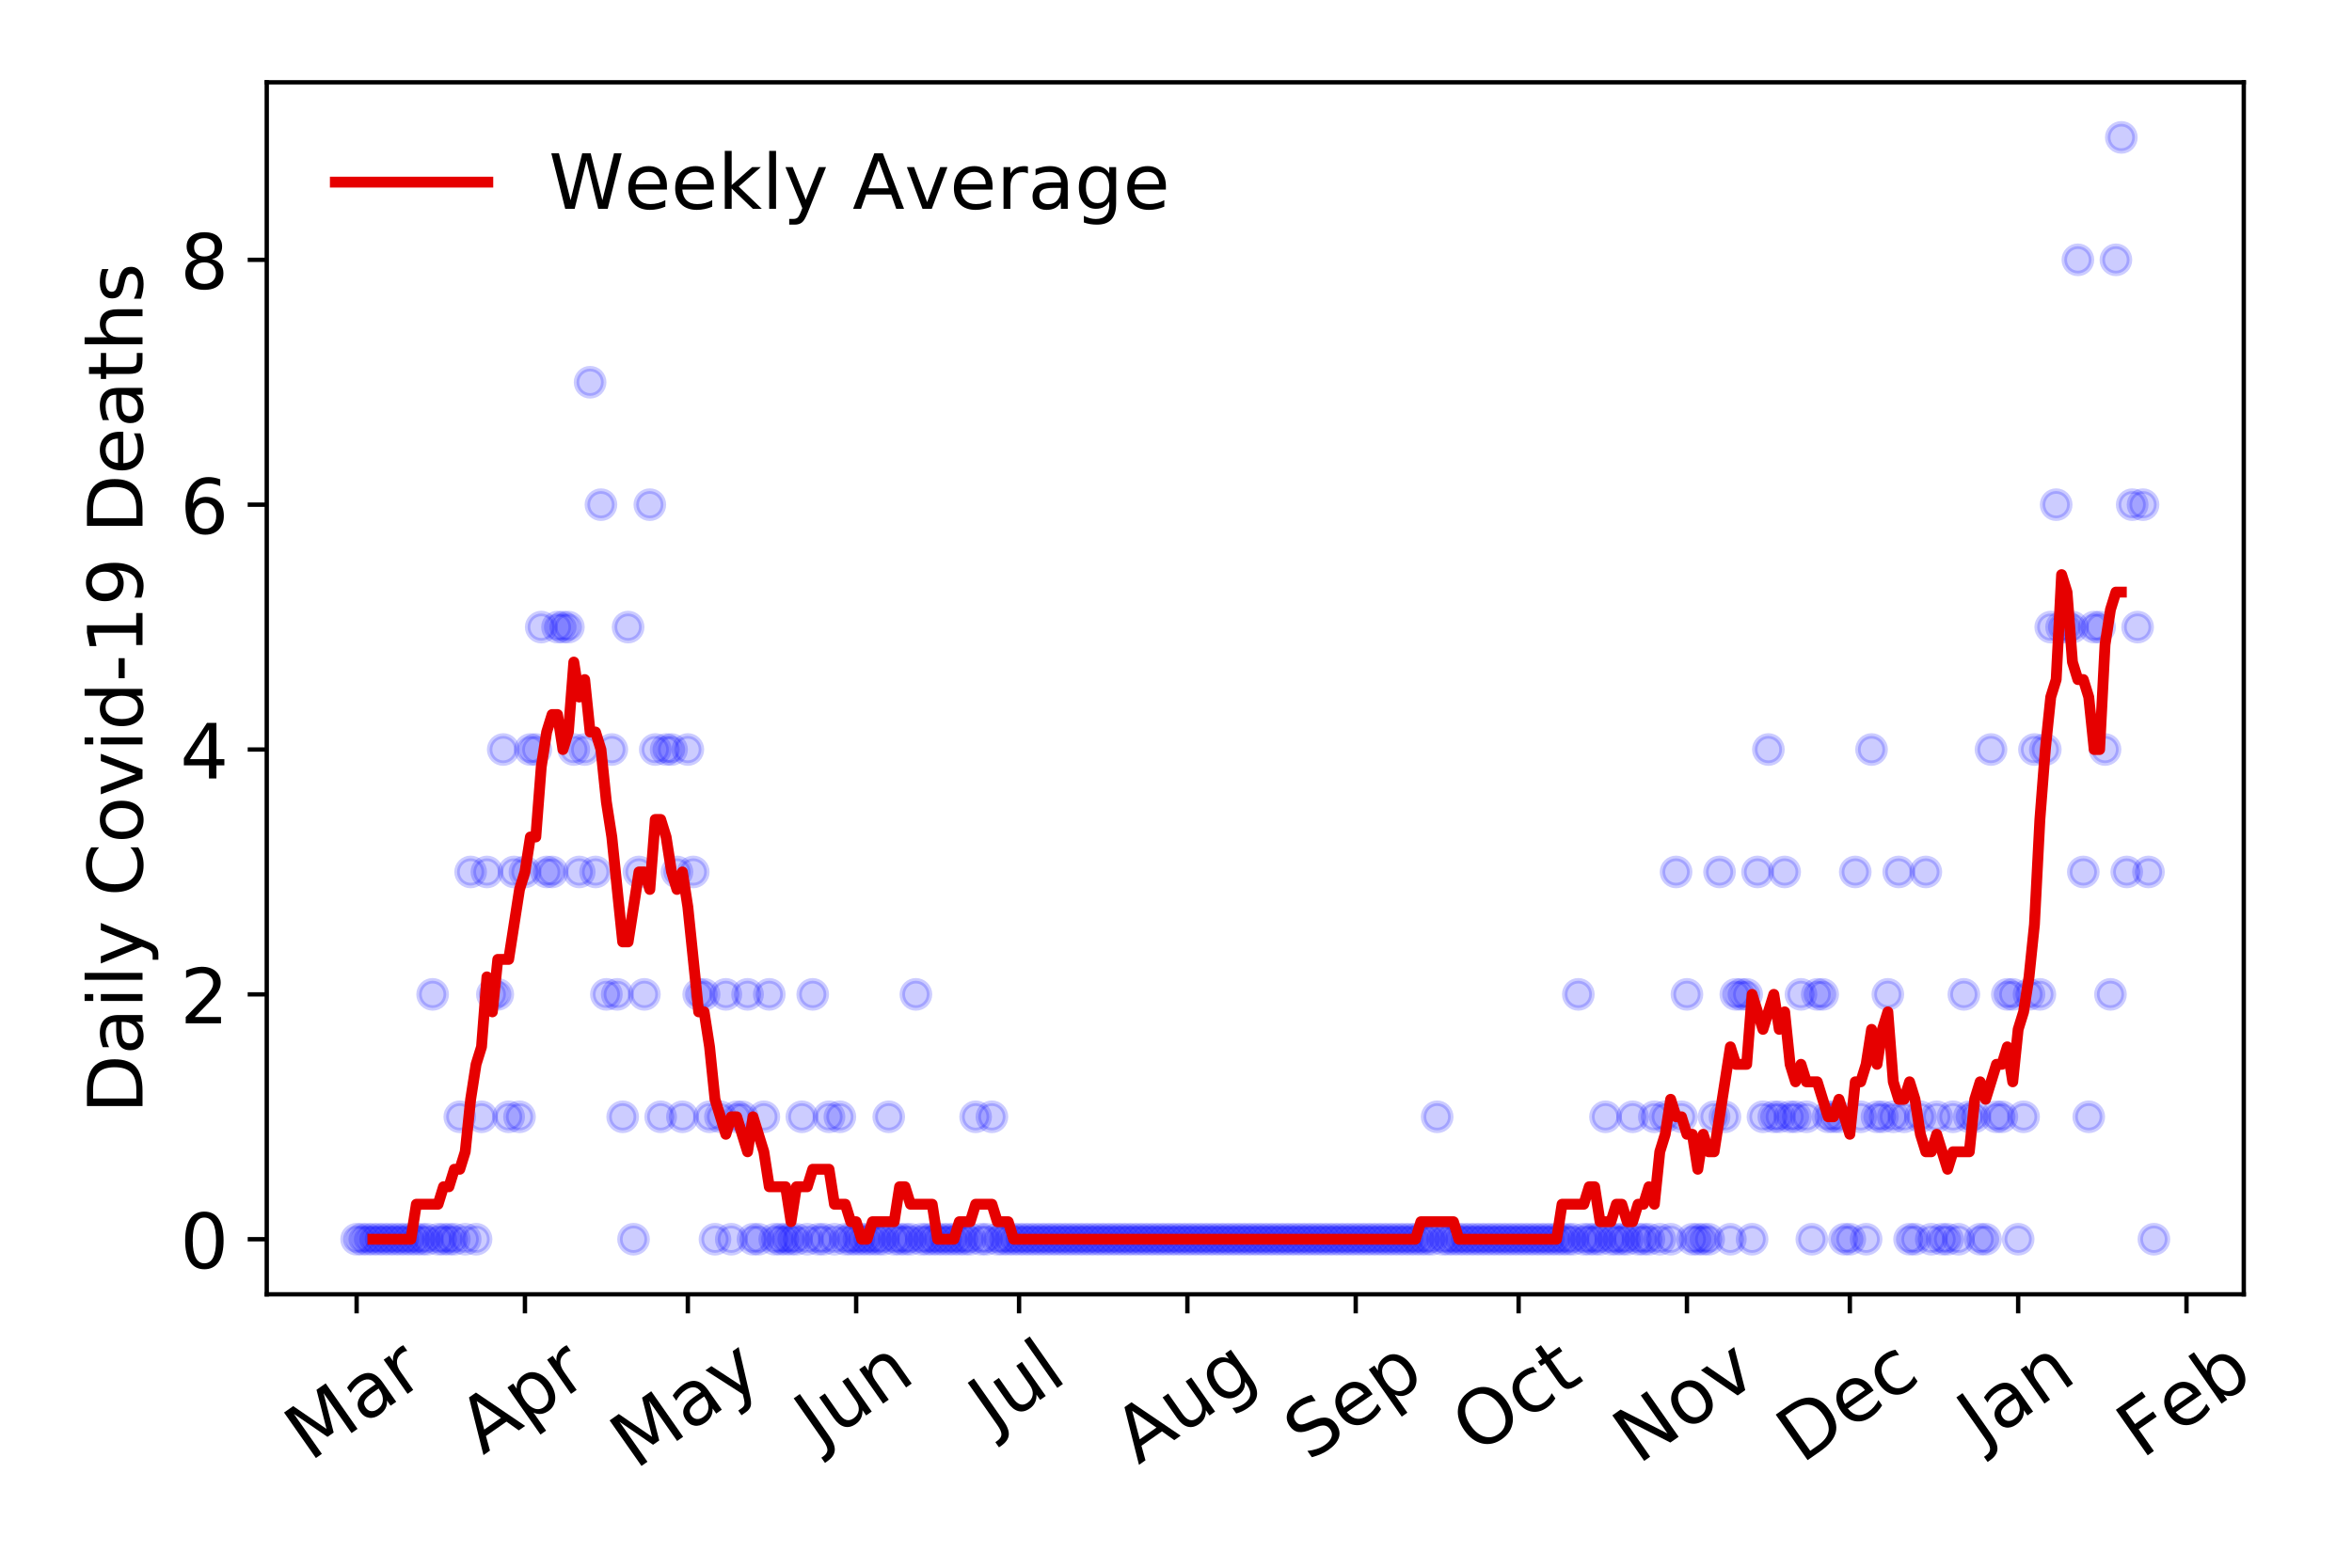 <?xml version="1.0" encoding="utf-8" standalone="no"?>
<!DOCTYPE svg PUBLIC "-//W3C//DTD SVG 1.1//EN"
  "http://www.w3.org/Graphics/SVG/1.1/DTD/svg11.dtd">
<!-- Created with matplotlib (https://matplotlib.org/) -->
<svg height="288pt" version="1.1" viewBox="0 0 432 288" width="432pt" xmlns="http://www.w3.org/2000/svg" xmlns:xlink="http://www.w3.org/1999/xlink">
 <defs>
  <style type="text/css">
*{stroke-linecap:butt;stroke-linejoin:round;}
  </style>
 </defs>
 <g id="figure_1">
  <g id="patch_1">
   <path d="M 0 288 
L 432 288 
L 432 0 
L 0 0 
z
" style="fill:#ffffff;"/>
  </g>
  <g id="axes_1">
   <g id="patch_2">
    <path d="M 48.995 237.778 
L 412.122 237.778 
L 412.122 15.12 
L 48.995 15.12 
z
" style="fill:#ffffff;"/>
   </g>
   <g id="matplotlib.axis_1">
    <g id="xtick_1">
     <g id="line2d_1">
      <defs>
       <path d="M 0 0 
L 0 3.5 
" id="m555c51dab0" style="stroke:#000000;stroke-width:0.8;"/>
      </defs>
      <g>
       <use style="stroke:#000000;stroke-width:0.8;" x="65.501" xlink:href="#m555c51dab0" y="237.778"/>
      </g>
     </g>
     <g id="text_1">
      <!-- Mar -->
      <defs>
       <path d="M 9.812 72.906 
L 24.516 72.906 
L 43.109 23.297 
L 61.812 72.906 
L 76.516 72.906 
L 76.516 0 
L 66.891 0 
L 66.891 64.016 
L 48.094 14.016 
L 38.188 14.016 
L 19.391 64.016 
L 19.391 0 
L 9.812 0 
z
" id="DejaVuSans-77"/>
       <path d="M 34.281 27.484 
Q 23.391 27.484 19.188 25 
Q 14.984 22.516 14.984 16.5 
Q 14.984 11.719 18.141 8.906 
Q 21.297 6.109 26.703 6.109 
Q 34.188 6.109 38.703 11.406 
Q 43.219 16.703 43.219 25.484 
L 43.219 27.484 
z
M 52.203 31.203 
L 52.203 0 
L 43.219 0 
L 43.219 8.297 
Q 40.141 3.328 35.547 0.953 
Q 30.953 -1.422 24.312 -1.422 
Q 15.922 -1.422 10.953 3.297 
Q 6 8.016 6 15.922 
Q 6 25.141 12.172 29.828 
Q 18.359 34.516 30.609 34.516 
L 43.219 34.516 
L 43.219 35.406 
Q 43.219 41.609 39.141 45 
Q 35.062 48.391 27.688 48.391 
Q 23 48.391 18.547 47.266 
Q 14.109 46.141 10.016 43.891 
L 10.016 52.203 
Q 14.938 54.109 19.578 55.047 
Q 24.219 56 28.609 56 
Q 40.484 56 46.344 49.844 
Q 52.203 43.703 52.203 31.203 
z
" id="DejaVuSans-97"/>
       <path d="M 41.109 46.297 
Q 39.594 47.172 37.812 47.578 
Q 36.031 48 33.891 48 
Q 26.266 48 22.188 43.047 
Q 18.109 38.094 18.109 28.812 
L 18.109 0 
L 9.078 0 
L 9.078 54.688 
L 18.109 54.688 
L 18.109 46.188 
Q 20.953 51.172 25.484 53.578 
Q 30.031 56 36.531 56 
Q 37.453 56 38.578 55.875 
Q 39.703 55.766 41.062 55.516 
z
" id="DejaVuSans-114"/>
      </defs>
      <g transform="translate(56.898 268.643)rotate(-35)scale(0.14 -0.14)">
       <use xlink:href="#DejaVuSans-77"/>
       <use x="86.279" xlink:href="#DejaVuSans-97"/>
       <use x="147.559" xlink:href="#DejaVuSans-114"/>
      </g>
     </g>
    </g>
    <g id="xtick_2">
     <g id="line2d_2">
      <g>
       <use style="stroke:#000000;stroke-width:0.8;" x="96.418" xlink:href="#m555c51dab0" y="237.778"/>
      </g>
     </g>
     <g id="text_2">
      <!-- Apr -->
      <defs>
       <path d="M 34.188 63.188 
L 20.797 26.906 
L 47.609 26.906 
z
M 28.609 72.906 
L 39.797 72.906 
L 67.578 0 
L 57.328 0 
L 50.688 18.703 
L 17.828 18.703 
L 11.188 0 
L 0.781 0 
z
" id="DejaVuSans-65"/>
       <path d="M 18.109 8.203 
L 18.109 -20.797 
L 9.078 -20.797 
L 9.078 54.688 
L 18.109 54.688 
L 18.109 46.391 
Q 20.953 51.266 25.266 53.625 
Q 29.594 56 35.594 56 
Q 45.562 56 51.781 48.094 
Q 58.016 40.188 58.016 27.297 
Q 58.016 14.406 51.781 6.484 
Q 45.562 -1.422 35.594 -1.422 
Q 29.594 -1.422 25.266 0.953 
Q 20.953 3.328 18.109 8.203 
z
M 48.688 27.297 
Q 48.688 37.203 44.609 42.844 
Q 40.531 48.484 33.406 48.484 
Q 26.266 48.484 22.188 42.844 
Q 18.109 37.203 18.109 27.297 
Q 18.109 17.391 22.188 11.75 
Q 26.266 6.109 33.406 6.109 
Q 40.531 6.109 44.609 11.75 
Q 48.688 17.391 48.688 27.297 
z
" id="DejaVuSans-112"/>
      </defs>
      <g transform="translate(88.714 267.384)rotate(-35)scale(0.14 -0.14)">
       <use xlink:href="#DejaVuSans-65"/>
       <use x="68.408" xlink:href="#DejaVuSans-112"/>
       <use x="131.885" xlink:href="#DejaVuSans-114"/>
      </g>
     </g>
    </g>
    <g id="xtick_3">
     <g id="line2d_3">
      <g>
       <use style="stroke:#000000;stroke-width:0.8;" x="126.338" xlink:href="#m555c51dab0" y="237.778"/>
      </g>
     </g>
     <g id="text_3">
      <!-- May -->
      <defs>
       <path d="M 32.172 -5.078 
Q 28.375 -14.844 24.75 -17.812 
Q 21.141 -20.797 15.094 -20.797 
L 7.906 -20.797 
L 7.906 -13.281 
L 13.188 -13.281 
Q 16.891 -13.281 18.938 -11.516 
Q 21 -9.766 23.484 -3.219 
L 25.094 0.875 
L 2.984 54.688 
L 12.5 54.688 
L 29.594 11.922 
L 46.688 54.688 
L 56.203 54.688 
z
" id="DejaVuSans-121"/>
      </defs>
      <g transform="translate(116.698 270.094)rotate(-35)scale(0.14 -0.14)">
       <use xlink:href="#DejaVuSans-77"/>
       <use x="86.279" xlink:href="#DejaVuSans-97"/>
       <use x="147.559" xlink:href="#DejaVuSans-121"/>
      </g>
     </g>
    </g>
    <g id="xtick_4">
     <g id="line2d_4">
      <g>
       <use style="stroke:#000000;stroke-width:0.8;" x="157.255" xlink:href="#m555c51dab0" y="237.778"/>
      </g>
     </g>
     <g id="text_4">
      <!-- Jun -->
      <defs>
       <path d="M 9.812 72.906 
L 19.672 72.906 
L 19.672 5.078 
Q 19.672 -8.109 14.672 -14.062 
Q 9.672 -20.016 -1.422 -20.016 
L -5.172 -20.016 
L -5.172 -11.719 
L -2.094 -11.719 
Q 4.438 -11.719 7.125 -8.047 
Q 9.812 -4.391 9.812 5.078 
z
" id="DejaVuSans-74"/>
       <path d="M 8.5 21.578 
L 8.5 54.688 
L 17.484 54.688 
L 17.484 21.922 
Q 17.484 14.156 20.5 10.266 
Q 23.531 6.391 29.594 6.391 
Q 36.859 6.391 41.078 11.031 
Q 45.312 15.672 45.312 23.688 
L 45.312 54.688 
L 54.297 54.688 
L 54.297 0 
L 45.312 0 
L 45.312 8.406 
Q 42.047 3.422 37.719 1 
Q 33.406 -1.422 27.688 -1.422 
Q 18.266 -1.422 13.375 4.438 
Q 8.5 10.297 8.5 21.578 
z
M 31.109 56 
z
" id="DejaVuSans-117"/>
       <path d="M 54.891 33.016 
L 54.891 0 
L 45.906 0 
L 45.906 32.719 
Q 45.906 40.484 42.875 44.328 
Q 39.844 48.188 33.797 48.188 
Q 26.516 48.188 22.312 43.547 
Q 18.109 38.922 18.109 30.906 
L 18.109 0 
L 9.078 0 
L 9.078 54.688 
L 18.109 54.688 
L 18.109 46.188 
Q 21.344 51.125 25.703 53.562 
Q 30.078 56 35.797 56 
Q 45.219 56 50.047 50.172 
Q 54.891 44.344 54.891 33.016 
z
" id="DejaVuSans-110"/>
      </defs>
      <g transform="translate(150.511 266.039)rotate(-35)scale(0.14 -0.14)">
       <use xlink:href="#DejaVuSans-74"/>
       <use x="29.492" xlink:href="#DejaVuSans-117"/>
       <use x="92.871" xlink:href="#DejaVuSans-110"/>
      </g>
     </g>
    </g>
    <g id="xtick_5">
     <g id="line2d_5">
      <g>
       <use style="stroke:#000000;stroke-width:0.8;" x="187.175" xlink:href="#m555c51dab0" y="237.778"/>
      </g>
     </g>
     <g id="text_5">
      <!-- Jul -->
      <defs>
       <path d="M 9.422 75.984 
L 18.406 75.984 
L 18.406 0 
L 9.422 0 
z
" id="DejaVuSans-108"/>
      </defs>
      <g transform="translate(182.472 263.181)rotate(-35)scale(0.14 -0.14)">
       <use xlink:href="#DejaVuSans-74"/>
       <use x="29.492" xlink:href="#DejaVuSans-117"/>
       <use x="92.871" xlink:href="#DejaVuSans-108"/>
      </g>
     </g>
    </g>
    <g id="xtick_6">
     <g id="line2d_6">
      <g>
       <use style="stroke:#000000;stroke-width:0.8;" x="218.092" xlink:href="#m555c51dab0" y="237.778"/>
      </g>
     </g>
     <g id="text_6">
      <!-- Aug -->
      <defs>
       <path d="M 45.406 27.984 
Q 45.406 37.75 41.375 43.109 
Q 37.359 48.484 30.078 48.484 
Q 22.859 48.484 18.828 43.109 
Q 14.797 37.75 14.797 27.984 
Q 14.797 18.266 18.828 12.891 
Q 22.859 7.516 30.078 7.516 
Q 37.359 7.516 41.375 12.891 
Q 45.406 18.266 45.406 27.984 
z
M 54.391 6.781 
Q 54.391 -7.172 48.188 -13.984 
Q 42 -20.797 29.203 -20.797 
Q 24.469 -20.797 20.266 -20.094 
Q 16.062 -19.391 12.109 -17.922 
L 12.109 -9.188 
Q 16.062 -11.328 19.922 -12.344 
Q 23.781 -13.375 27.781 -13.375 
Q 36.625 -13.375 41.016 -8.766 
Q 45.406 -4.156 45.406 5.172 
L 45.406 9.625 
Q 42.625 4.781 38.281 2.391 
Q 33.938 0 27.875 0 
Q 17.828 0 11.672 7.656 
Q 5.516 15.328 5.516 27.984 
Q 5.516 40.672 11.672 48.328 
Q 17.828 56 27.875 56 
Q 33.938 56 38.281 53.609 
Q 42.625 51.219 45.406 46.391 
L 45.406 54.688 
L 54.391 54.688 
z
" id="DejaVuSans-103"/>
      </defs>
      <g transform="translate(209.111 269.172)rotate(-35)scale(0.14 -0.14)">
       <use xlink:href="#DejaVuSans-65"/>
       <use x="68.408" xlink:href="#DejaVuSans-117"/>
       <use x="131.787" xlink:href="#DejaVuSans-103"/>
      </g>
     </g>
    </g>
    <g id="xtick_7">
     <g id="line2d_7">
      <g>
       <use style="stroke:#000000;stroke-width:0.8;" x="249.009" xlink:href="#m555c51dab0" y="237.778"/>
      </g>
     </g>
     <g id="text_7">
      <!-- Sep -->
      <defs>
       <path d="M 53.516 70.516 
L 53.516 60.891 
Q 47.906 63.578 42.922 64.891 
Q 37.938 66.219 33.297 66.219 
Q 25.25 66.219 20.875 63.094 
Q 16.5 59.969 16.5 54.203 
Q 16.5 49.359 19.406 46.891 
Q 22.312 44.438 30.422 42.922 
L 36.375 41.703 
Q 47.406 39.594 52.656 34.297 
Q 57.906 29 57.906 20.125 
Q 57.906 9.516 50.797 4.047 
Q 43.703 -1.422 29.984 -1.422 
Q 24.812 -1.422 18.969 -0.25 
Q 13.141 0.922 6.891 3.219 
L 6.891 13.375 
Q 12.891 10.016 18.656 8.297 
Q 24.422 6.594 29.984 6.594 
Q 38.422 6.594 43.016 9.906 
Q 47.609 13.234 47.609 19.391 
Q 47.609 24.75 44.312 27.781 
Q 41.016 30.812 33.5 32.328 
L 27.484 33.5 
Q 16.453 35.688 11.516 40.375 
Q 6.594 45.062 6.594 53.422 
Q 6.594 63.094 13.406 68.656 
Q 20.219 74.219 32.172 74.219 
Q 37.312 74.219 42.625 73.281 
Q 47.953 72.359 53.516 70.516 
z
" id="DejaVuSans-83"/>
       <path d="M 56.203 29.594 
L 56.203 25.203 
L 14.891 25.203 
Q 15.484 15.922 20.484 11.062 
Q 25.484 6.203 34.422 6.203 
Q 39.594 6.203 44.453 7.469 
Q 49.312 8.734 54.109 11.281 
L 54.109 2.781 
Q 49.266 0.734 44.188 -0.344 
Q 39.109 -1.422 33.891 -1.422 
Q 20.797 -1.422 13.156 6.188 
Q 5.516 13.812 5.516 26.812 
Q 5.516 40.234 12.766 48.109 
Q 20.016 56 32.328 56 
Q 43.359 56 49.781 48.891 
Q 56.203 41.797 56.203 29.594 
z
M 47.219 32.234 
Q 47.125 39.594 43.094 43.984 
Q 39.062 48.391 32.422 48.391 
Q 24.906 48.391 20.391 44.141 
Q 15.875 39.891 15.188 32.172 
z
" id="DejaVuSans-101"/>
      </defs>
      <g transform="translate(240.416 268.629)rotate(-35)scale(0.14 -0.14)">
       <use xlink:href="#DejaVuSans-83"/>
       <use x="63.477" xlink:href="#DejaVuSans-101"/>
       <use x="125" xlink:href="#DejaVuSans-112"/>
      </g>
     </g>
    </g>
    <g id="xtick_8">
     <g id="line2d_8">
      <g>
       <use style="stroke:#000000;stroke-width:0.8;" x="278.929" xlink:href="#m555c51dab0" y="237.778"/>
      </g>
     </g>
     <g id="text_8">
      <!-- Oct -->
      <defs>
       <path d="M 39.406 66.219 
Q 28.656 66.219 22.328 58.203 
Q 16.016 50.203 16.016 36.375 
Q 16.016 22.609 22.328 14.594 
Q 28.656 6.594 39.406 6.594 
Q 50.141 6.594 56.422 14.594 
Q 62.703 22.609 62.703 36.375 
Q 62.703 50.203 56.422 58.203 
Q 50.141 66.219 39.406 66.219 
z
M 39.406 74.219 
Q 54.734 74.219 63.906 63.938 
Q 73.094 53.656 73.094 36.375 
Q 73.094 19.141 63.906 8.859 
Q 54.734 -1.422 39.406 -1.422 
Q 24.031 -1.422 14.812 8.828 
Q 5.609 19.094 5.609 36.375 
Q 5.609 53.656 14.812 63.938 
Q 24.031 74.219 39.406 74.219 
z
" id="DejaVuSans-79"/>
       <path d="M 48.781 52.594 
L 48.781 44.188 
Q 44.969 46.297 41.141 47.344 
Q 37.312 48.391 33.406 48.391 
Q 24.656 48.391 19.812 42.844 
Q 14.984 37.312 14.984 27.297 
Q 14.984 17.281 19.812 11.734 
Q 24.656 6.203 33.406 6.203 
Q 37.312 6.203 41.141 7.25 
Q 44.969 8.297 48.781 10.406 
L 48.781 2.094 
Q 45.016 0.344 40.984 -0.531 
Q 36.969 -1.422 32.422 -1.422 
Q 20.062 -1.422 12.781 6.344 
Q 5.516 14.109 5.516 27.297 
Q 5.516 40.672 12.859 48.328 
Q 20.219 56 33.016 56 
Q 37.156 56 41.109 55.141 
Q 45.062 54.297 48.781 52.594 
z
" id="DejaVuSans-99"/>
       <path d="M 18.312 70.219 
L 18.312 54.688 
L 36.812 54.688 
L 36.812 47.703 
L 18.312 47.703 
L 18.312 18.016 
Q 18.312 11.328 20.141 9.422 
Q 21.969 7.516 27.594 7.516 
L 36.812 7.516 
L 36.812 0 
L 27.594 0 
Q 17.188 0 13.234 3.875 
Q 9.281 7.766 9.281 18.016 
L 9.281 47.703 
L 2.688 47.703 
L 2.688 54.688 
L 9.281 54.688 
L 9.281 70.219 
z
" id="DejaVuSans-116"/>
      </defs>
      <g transform="translate(271.23 267.377)rotate(-35)scale(0.14 -0.14)">
       <use xlink:href="#DejaVuSans-79"/>
       <use x="78.711" xlink:href="#DejaVuSans-99"/>
       <use x="133.691" xlink:href="#DejaVuSans-116"/>
      </g>
     </g>
    </g>
    <g id="xtick_9">
     <g id="line2d_9">
      <g>
       <use style="stroke:#000000;stroke-width:0.8;" x="309.846" xlink:href="#m555c51dab0" y="237.778"/>
      </g>
     </g>
     <g id="text_9">
      <!-- Nov -->
      <defs>
       <path d="M 9.812 72.906 
L 23.094 72.906 
L 55.422 11.922 
L 55.422 72.906 
L 64.984 72.906 
L 64.984 0 
L 51.703 0 
L 19.391 60.984 
L 19.391 0 
L 9.812 0 
z
" id="DejaVuSans-78"/>
       <path d="M 30.609 48.391 
Q 23.391 48.391 19.188 42.75 
Q 14.984 37.109 14.984 27.297 
Q 14.984 17.484 19.156 11.844 
Q 23.344 6.203 30.609 6.203 
Q 37.797 6.203 41.984 11.859 
Q 46.188 17.531 46.188 27.297 
Q 46.188 37.016 41.984 42.703 
Q 37.797 48.391 30.609 48.391 
z
M 30.609 56 
Q 42.328 56 49.016 48.375 
Q 55.719 40.766 55.719 27.297 
Q 55.719 13.875 49.016 6.219 
Q 42.328 -1.422 30.609 -1.422 
Q 18.844 -1.422 12.172 6.219 
Q 5.516 13.875 5.516 27.297 
Q 5.516 40.766 12.172 48.375 
Q 18.844 56 30.609 56 
z
" id="DejaVuSans-111"/>
       <path d="M 2.984 54.688 
L 12.5 54.688 
L 29.594 8.797 
L 46.688 54.688 
L 56.203 54.688 
L 35.688 0 
L 23.484 0 
z
" id="DejaVuSans-118"/>
      </defs>
      <g transform="translate(300.87 269.166)rotate(-35)scale(0.14 -0.14)">
       <use xlink:href="#DejaVuSans-78"/>
       <use x="74.805" xlink:href="#DejaVuSans-111"/>
       <use x="135.986" xlink:href="#DejaVuSans-118"/>
      </g>
     </g>
    </g>
    <g id="xtick_10">
     <g id="line2d_10">
      <g>
       <use style="stroke:#000000;stroke-width:0.8;" x="339.766" xlink:href="#m555c51dab0" y="237.778"/>
      </g>
     </g>
     <g id="text_10">
      <!-- Dec -->
      <defs>
       <path d="M 19.672 64.797 
L 19.672 8.109 
L 31.594 8.109 
Q 46.688 8.109 53.688 14.938 
Q 60.688 21.781 60.688 36.531 
Q 60.688 51.172 53.688 57.984 
Q 46.688 64.797 31.594 64.797 
z
M 9.812 72.906 
L 30.078 72.906 
Q 51.266 72.906 61.172 64.094 
Q 71.094 55.281 71.094 36.531 
Q 71.094 17.672 61.125 8.828 
Q 51.172 0 30.078 0 
L 9.812 0 
z
" id="DejaVuSans-68"/>
      </defs>
      <g transform="translate(330.885 269.032)rotate(-35)scale(0.14 -0.14)">
       <use xlink:href="#DejaVuSans-68"/>
       <use x="77.002" xlink:href="#DejaVuSans-101"/>
       <use x="138.525" xlink:href="#DejaVuSans-99"/>
      </g>
     </g>
    </g>
    <g id="xtick_11">
     <g id="line2d_11">
      <g>
       <use style="stroke:#000000;stroke-width:0.8;" x="370.683" xlink:href="#m555c51dab0" y="237.778"/>
      </g>
     </g>
     <g id="text_11">
      <!-- Jan -->
      <g transform="translate(364.059 265.871)rotate(-35)scale(0.14 -0.14)">
       <use xlink:href="#DejaVuSans-74"/>
       <use x="29.492" xlink:href="#DejaVuSans-97"/>
       <use x="90.771" xlink:href="#DejaVuSans-110"/>
      </g>
     </g>
    </g>
    <g id="xtick_12">
     <g id="line2d_12">
      <g>
       <use style="stroke:#000000;stroke-width:0.8;" x="401.6" xlink:href="#m555c51dab0" y="237.778"/>
      </g>
     </g>
     <g id="text_12">
      <!-- Feb -->
      <defs>
       <path d="M 9.812 72.906 
L 51.703 72.906 
L 51.703 64.594 
L 19.672 64.594 
L 19.672 43.109 
L 48.578 43.109 
L 48.578 34.812 
L 19.672 34.812 
L 19.672 0 
L 9.812 0 
z
" id="DejaVuSans-70"/>
       <path d="M 48.688 27.297 
Q 48.688 37.203 44.609 42.844 
Q 40.531 48.484 33.406 48.484 
Q 26.266 48.484 22.188 42.844 
Q 18.109 37.203 18.109 27.297 
Q 18.109 17.391 22.188 11.75 
Q 26.266 6.109 33.406 6.109 
Q 40.531 6.109 44.609 11.75 
Q 48.688 17.391 48.688 27.297 
z
M 18.109 46.391 
Q 20.953 51.266 25.266 53.625 
Q 29.594 56 35.594 56 
Q 45.562 56 51.781 48.094 
Q 58.016 40.188 58.016 27.297 
Q 58.016 14.406 51.781 6.484 
Q 45.562 -1.422 35.594 -1.422 
Q 29.594 -1.422 25.266 0.953 
Q 20.953 3.328 18.109 8.203 
L 18.109 0 
L 9.078 0 
L 9.078 75.984 
L 18.109 75.984 
z
" id="DejaVuSans-98"/>
      </defs>
      <g transform="translate(393.354 268.143)rotate(-35)scale(0.14 -0.14)">
       <use xlink:href="#DejaVuSans-70"/>
       <use x="57.441" xlink:href="#DejaVuSans-101"/>
       <use x="118.965" xlink:href="#DejaVuSans-98"/>
      </g>
     </g>
    </g>
   </g>
   <g id="matplotlib.axis_2">
    <g id="ytick_1">
     <g id="line2d_13">
      <defs>
       <path d="M 0 0 
L -3.5 0 
" id="mdc7c2b4de0" style="stroke:#000000;stroke-width:0.8;"/>
      </defs>
      <g>
       <use style="stroke:#000000;stroke-width:0.8;" x="48.995" xlink:href="#mdc7c2b4de0" y="227.657"/>
      </g>
     </g>
     <g id="text_13">
      <!-- 0 -->
      <defs>
       <path d="M 31.781 66.406 
Q 24.172 66.406 20.328 58.906 
Q 16.5 51.422 16.5 36.375 
Q 16.5 21.391 20.328 13.891 
Q 24.172 6.391 31.781 6.391 
Q 39.453 6.391 43.281 13.891 
Q 47.125 21.391 47.125 36.375 
Q 47.125 51.422 43.281 58.906 
Q 39.453 66.406 31.781 66.406 
z
M 31.781 74.219 
Q 44.047 74.219 50.516 64.516 
Q 56.984 54.828 56.984 36.375 
Q 56.984 17.969 50.516 8.266 
Q 44.047 -1.422 31.781 -1.422 
Q 19.531 -1.422 13.062 8.266 
Q 6.594 17.969 6.594 36.375 
Q 6.594 54.828 13.062 64.516 
Q 19.531 74.219 31.781 74.219 
z
" id="DejaVuSans-48"/>
      </defs>
      <g transform="translate(33.087 232.976)scale(0.14 -0.14)">
       <use xlink:href="#DejaVuSans-48"/>
      </g>
     </g>
    </g>
    <g id="ytick_2">
     <g id="line2d_14">
      <g>
       <use style="stroke:#000000;stroke-width:0.8;" x="48.995" xlink:href="#mdc7c2b4de0" y="182.676"/>
      </g>
     </g>
     <g id="text_14">
      <!-- 2 -->
      <defs>
       <path d="M 19.188 8.297 
L 53.609 8.297 
L 53.609 0 
L 7.328 0 
L 7.328 8.297 
Q 12.938 14.109 22.625 23.891 
Q 32.328 33.688 34.812 36.531 
Q 39.547 41.844 41.422 45.531 
Q 43.312 49.219 43.312 52.781 
Q 43.312 58.594 39.234 62.25 
Q 35.156 65.922 28.609 65.922 
Q 23.969 65.922 18.812 64.312 
Q 13.672 62.703 7.812 59.422 
L 7.812 69.391 
Q 13.766 71.781 18.938 73 
Q 24.125 74.219 28.422 74.219 
Q 39.75 74.219 46.484 68.547 
Q 53.219 62.891 53.219 53.422 
Q 53.219 48.922 51.531 44.891 
Q 49.859 40.875 45.406 35.406 
Q 44.188 33.984 37.641 27.219 
Q 31.109 20.453 19.188 8.297 
z
" id="DejaVuSans-50"/>
      </defs>
      <g transform="translate(33.087 187.995)scale(0.14 -0.14)">
       <use xlink:href="#DejaVuSans-50"/>
      </g>
     </g>
    </g>
    <g id="ytick_3">
     <g id="line2d_15">
      <g>
       <use style="stroke:#000000;stroke-width:0.8;" x="48.995" xlink:href="#mdc7c2b4de0" y="137.694"/>
      </g>
     </g>
     <g id="text_15">
      <!-- 4 -->
      <defs>
       <path d="M 37.797 64.312 
L 12.891 25.391 
L 37.797 25.391 
z
M 35.203 72.906 
L 47.609 72.906 
L 47.609 25.391 
L 58.016 25.391 
L 58.016 17.188 
L 47.609 17.188 
L 47.609 0 
L 37.797 0 
L 37.797 17.188 
L 4.891 17.188 
L 4.891 26.703 
z
" id="DejaVuSans-52"/>
      </defs>
      <g transform="translate(33.087 143.013)scale(0.14 -0.14)">
       <use xlink:href="#DejaVuSans-52"/>
      </g>
     </g>
    </g>
    <g id="ytick_4">
     <g id="line2d_16">
      <g>
       <use style="stroke:#000000;stroke-width:0.8;" x="48.995" xlink:href="#mdc7c2b4de0" y="92.713"/>
      </g>
     </g>
     <g id="text_16">
      <!-- 6 -->
      <defs>
       <path d="M 33.016 40.375 
Q 26.375 40.375 22.484 35.828 
Q 18.609 31.297 18.609 23.391 
Q 18.609 15.531 22.484 10.953 
Q 26.375 6.391 33.016 6.391 
Q 39.656 6.391 43.531 10.953 
Q 47.406 15.531 47.406 23.391 
Q 47.406 31.297 43.531 35.828 
Q 39.656 40.375 33.016 40.375 
z
M 52.594 71.297 
L 52.594 62.312 
Q 48.875 64.062 45.094 64.984 
Q 41.312 65.922 37.594 65.922 
Q 27.828 65.922 22.672 59.328 
Q 17.531 52.734 16.797 39.406 
Q 19.672 43.656 24.016 45.922 
Q 28.375 48.188 33.594 48.188 
Q 44.578 48.188 50.953 41.516 
Q 57.328 34.859 57.328 23.391 
Q 57.328 12.156 50.688 5.359 
Q 44.047 -1.422 33.016 -1.422 
Q 20.359 -1.422 13.672 8.266 
Q 6.984 17.969 6.984 36.375 
Q 6.984 53.656 15.188 63.938 
Q 23.391 74.219 37.203 74.219 
Q 40.922 74.219 44.703 73.484 
Q 48.484 72.75 52.594 71.297 
z
" id="DejaVuSans-54"/>
      </defs>
      <g transform="translate(33.087 98.032)scale(0.14 -0.14)">
       <use xlink:href="#DejaVuSans-54"/>
      </g>
     </g>
    </g>
    <g id="ytick_5">
     <g id="line2d_17">
      <g>
       <use style="stroke:#000000;stroke-width:0.8;" x="48.995" xlink:href="#mdc7c2b4de0" y="47.732"/>
      </g>
     </g>
     <g id="text_17">
      <!-- 8 -->
      <defs>
       <path d="M 31.781 34.625 
Q 24.75 34.625 20.719 30.859 
Q 16.703 27.094 16.703 20.516 
Q 16.703 13.922 20.719 10.156 
Q 24.75 6.391 31.781 6.391 
Q 38.812 6.391 42.859 10.172 
Q 46.922 13.969 46.922 20.516 
Q 46.922 27.094 42.891 30.859 
Q 38.875 34.625 31.781 34.625 
z
M 21.922 38.812 
Q 15.578 40.375 12.031 44.719 
Q 8.5 49.078 8.5 55.328 
Q 8.5 64.062 14.719 69.141 
Q 20.953 74.219 31.781 74.219 
Q 42.672 74.219 48.875 69.141 
Q 55.078 64.062 55.078 55.328 
Q 55.078 49.078 51.531 44.719 
Q 48 40.375 41.703 38.812 
Q 48.828 37.156 52.797 32.312 
Q 56.781 27.484 56.781 20.516 
Q 56.781 9.906 50.312 4.234 
Q 43.844 -1.422 31.781 -1.422 
Q 19.734 -1.422 13.25 4.234 
Q 6.781 9.906 6.781 20.516 
Q 6.781 27.484 10.781 32.312 
Q 14.797 37.156 21.922 38.812 
z
M 18.312 54.391 
Q 18.312 48.734 21.844 45.562 
Q 25.391 42.391 31.781 42.391 
Q 38.141 42.391 41.719 45.562 
Q 45.312 48.734 45.312 54.391 
Q 45.312 60.062 41.719 63.234 
Q 38.141 66.406 31.781 66.406 
Q 25.391 66.406 21.844 63.234 
Q 18.312 60.062 18.312 54.391 
z
" id="DejaVuSans-56"/>
      </defs>
      <g transform="translate(33.087 53.05)scale(0.14 -0.14)">
       <use xlink:href="#DejaVuSans-56"/>
      </g>
     </g>
    </g>
    <g id="text_18">
     <!-- Daily Covid-19 Deaths -->
     <defs>
      <path d="M 9.422 54.688 
L 18.406 54.688 
L 18.406 0 
L 9.422 0 
z
M 9.422 75.984 
L 18.406 75.984 
L 18.406 64.594 
L 9.422 64.594 
z
" id="DejaVuSans-105"/>
      <path id="DejaVuSans-32"/>
      <path d="M 64.406 67.281 
L 64.406 56.891 
Q 59.422 61.531 53.781 63.812 
Q 48.141 66.109 41.797 66.109 
Q 29.297 66.109 22.656 58.469 
Q 16.016 50.828 16.016 36.375 
Q 16.016 21.969 22.656 14.328 
Q 29.297 6.688 41.797 6.688 
Q 48.141 6.688 53.781 8.984 
Q 59.422 11.281 64.406 15.922 
L 64.406 5.609 
Q 59.234 2.094 53.438 0.328 
Q 47.656 -1.422 41.219 -1.422 
Q 24.656 -1.422 15.125 8.703 
Q 5.609 18.844 5.609 36.375 
Q 5.609 53.953 15.125 64.078 
Q 24.656 74.219 41.219 74.219 
Q 47.75 74.219 53.531 72.484 
Q 59.328 70.75 64.406 67.281 
z
" id="DejaVuSans-67"/>
      <path d="M 45.406 46.391 
L 45.406 75.984 
L 54.391 75.984 
L 54.391 0 
L 45.406 0 
L 45.406 8.203 
Q 42.578 3.328 38.25 0.953 
Q 33.938 -1.422 27.875 -1.422 
Q 17.969 -1.422 11.734 6.484 
Q 5.516 14.406 5.516 27.297 
Q 5.516 40.188 11.734 48.094 
Q 17.969 56 27.875 56 
Q 33.938 56 38.25 53.625 
Q 42.578 51.266 45.406 46.391 
z
M 14.797 27.297 
Q 14.797 17.391 18.875 11.75 
Q 22.953 6.109 30.078 6.109 
Q 37.203 6.109 41.297 11.75 
Q 45.406 17.391 45.406 27.297 
Q 45.406 37.203 41.297 42.844 
Q 37.203 48.484 30.078 48.484 
Q 22.953 48.484 18.875 42.844 
Q 14.797 37.203 14.797 27.297 
z
" id="DejaVuSans-100"/>
      <path d="M 4.891 31.391 
L 31.203 31.391 
L 31.203 23.391 
L 4.891 23.391 
z
" id="DejaVuSans-45"/>
      <path d="M 12.406 8.297 
L 28.516 8.297 
L 28.516 63.922 
L 10.984 60.406 
L 10.984 69.391 
L 28.422 72.906 
L 38.281 72.906 
L 38.281 8.297 
L 54.391 8.297 
L 54.391 0 
L 12.406 0 
z
" id="DejaVuSans-49"/>
      <path d="M 10.984 1.516 
L 10.984 10.5 
Q 14.703 8.734 18.5 7.812 
Q 22.312 6.891 25.984 6.891 
Q 35.75 6.891 40.891 13.453 
Q 46.047 20.016 46.781 33.406 
Q 43.953 29.203 39.594 26.953 
Q 35.25 24.703 29.984 24.703 
Q 19.047 24.703 12.672 31.312 
Q 6.297 37.938 6.297 49.422 
Q 6.297 60.641 12.938 67.422 
Q 19.578 74.219 30.609 74.219 
Q 43.266 74.219 49.922 64.516 
Q 56.594 54.828 56.594 36.375 
Q 56.594 19.141 48.406 8.859 
Q 40.234 -1.422 26.422 -1.422 
Q 22.703 -1.422 18.891 -0.688 
Q 15.094 0.047 10.984 1.516 
z
M 30.609 32.422 
Q 37.25 32.422 41.125 36.953 
Q 45.016 41.5 45.016 49.422 
Q 45.016 57.281 41.125 61.844 
Q 37.25 66.406 30.609 66.406 
Q 23.969 66.406 20.094 61.844 
Q 16.219 57.281 16.219 49.422 
Q 16.219 41.5 20.094 36.953 
Q 23.969 32.422 30.609 32.422 
z
" id="DejaVuSans-57"/>
      <path d="M 54.891 33.016 
L 54.891 0 
L 45.906 0 
L 45.906 32.719 
Q 45.906 40.484 42.875 44.328 
Q 39.844 48.188 33.797 48.188 
Q 26.516 48.188 22.312 43.547 
Q 18.109 38.922 18.109 30.906 
L 18.109 0 
L 9.078 0 
L 9.078 75.984 
L 18.109 75.984 
L 18.109 46.188 
Q 21.344 51.125 25.703 53.562 
Q 30.078 56 35.797 56 
Q 45.219 56 50.047 50.172 
Q 54.891 44.344 54.891 33.016 
z
" id="DejaVuSans-104"/>
      <path d="M 44.281 53.078 
L 44.281 44.578 
Q 40.484 46.531 36.375 47.5 
Q 32.281 48.484 27.875 48.484 
Q 21.188 48.484 17.844 46.438 
Q 14.5 44.391 14.5 40.281 
Q 14.5 37.156 16.891 35.375 
Q 19.281 33.594 26.516 31.984 
L 29.594 31.297 
Q 39.156 29.25 43.188 25.516 
Q 47.219 21.781 47.219 15.094 
Q 47.219 7.469 41.188 3.016 
Q 35.156 -1.422 24.609 -1.422 
Q 20.219 -1.422 15.453 -0.562 
Q 10.688 0.297 5.422 2 
L 5.422 11.281 
Q 10.406 8.688 15.234 7.391 
Q 20.062 6.109 24.812 6.109 
Q 31.156 6.109 34.562 8.281 
Q 37.984 10.453 37.984 14.406 
Q 37.984 18.062 35.516 20.016 
Q 33.062 21.969 24.703 23.781 
L 21.578 24.516 
Q 13.234 26.266 9.516 29.906 
Q 5.812 33.547 5.812 39.891 
Q 5.812 47.609 11.281 51.797 
Q 16.75 56 26.812 56 
Q 31.781 56 36.172 55.266 
Q 40.578 54.547 44.281 53.078 
z
" id="DejaVuSans-115"/>
     </defs>
     <g transform="translate(26.176 204.56)rotate(-90)scale(0.14 -0.14)">
      <use xlink:href="#DejaVuSans-68"/>
      <use x="77.002" xlink:href="#DejaVuSans-97"/>
      <use x="138.281" xlink:href="#DejaVuSans-105"/>
      <use x="166.064" xlink:href="#DejaVuSans-108"/>
      <use x="193.848" xlink:href="#DejaVuSans-121"/>
      <use x="253.027" xlink:href="#DejaVuSans-32"/>
      <use x="284.814" xlink:href="#DejaVuSans-67"/>
      <use x="354.639" xlink:href="#DejaVuSans-111"/>
      <use x="415.82" xlink:href="#DejaVuSans-118"/>
      <use x="475" xlink:href="#DejaVuSans-105"/>
      <use x="502.783" xlink:href="#DejaVuSans-100"/>
      <use x="566.26" xlink:href="#DejaVuSans-45"/>
      <use x="602.344" xlink:href="#DejaVuSans-49"/>
      <use x="665.967" xlink:href="#DejaVuSans-57"/>
      <use x="729.59" xlink:href="#DejaVuSans-32"/>
      <use x="761.377" xlink:href="#DejaVuSans-68"/>
      <use x="838.379" xlink:href="#DejaVuSans-101"/>
      <use x="899.902" xlink:href="#DejaVuSans-97"/>
      <use x="961.182" xlink:href="#DejaVuSans-116"/>
      <use x="1000.391" xlink:href="#DejaVuSans-104"/>
      <use x="1063.77" xlink:href="#DejaVuSans-115"/>
     </g>
    </g>
   </g>
   <g id="line2d_18">
    <defs>
     <path d="M 0 2.5 
C 0.663 2.5 1.299 2.237 1.768 1.768 
C 2.237 1.299 2.5 0.663 2.5 0 
C 2.5 -0.663 2.237 -1.299 1.768 -1.768 
C 1.299 -2.237 0.663 -2.5 0 -2.5 
C -0.663 -2.5 -1.299 -2.237 -1.768 -1.768 
C -2.237 -1.299 -2.5 -0.663 -2.5 0 
C -2.5 0.663 -2.237 1.299 -1.768 1.768 
C -1.299 2.237 -0.663 2.5 0 2.5 
z
" id="m2b9f0ee8c3" style="stroke:#0000ff;stroke-opacity:0.2;"/>
    </defs>
    <g clip-path="url(#pb5cf8773c5)">
     <use style="fill:#0000ff;fill-opacity:0.2;stroke:#0000ff;stroke-opacity:0.2;" x="65.501" xlink:href="#m2b9f0ee8c3" y="227.657"/>
     <use style="fill:#0000ff;fill-opacity:0.2;stroke:#0000ff;stroke-opacity:0.2;" x="66.498" xlink:href="#m2b9f0ee8c3" y="227.657"/>
     <use style="fill:#0000ff;fill-opacity:0.2;stroke:#0000ff;stroke-opacity:0.2;" x="67.495" xlink:href="#m2b9f0ee8c3" y="227.657"/>
     <use style="fill:#0000ff;fill-opacity:0.2;stroke:#0000ff;stroke-opacity:0.2;" x="68.493" xlink:href="#m2b9f0ee8c3" y="227.657"/>
     <use style="fill:#0000ff;fill-opacity:0.2;stroke:#0000ff;stroke-opacity:0.2;" x="69.49" xlink:href="#m2b9f0ee8c3" y="227.657"/>
     <use style="fill:#0000ff;fill-opacity:0.2;stroke:#0000ff;stroke-opacity:0.2;" x="70.487" xlink:href="#m2b9f0ee8c3" y="227.657"/>
     <use style="fill:#0000ff;fill-opacity:0.2;stroke:#0000ff;stroke-opacity:0.2;" x="71.485" xlink:href="#m2b9f0ee8c3" y="227.657"/>
     <use style="fill:#0000ff;fill-opacity:0.2;stroke:#0000ff;stroke-opacity:0.2;" x="72.482" xlink:href="#m2b9f0ee8c3" y="227.657"/>
     <use style="fill:#0000ff;fill-opacity:0.2;stroke:#0000ff;stroke-opacity:0.2;" x="73.479" xlink:href="#m2b9f0ee8c3" y="227.657"/>
     <use style="fill:#0000ff;fill-opacity:0.2;stroke:#0000ff;stroke-opacity:0.2;" x="74.477" xlink:href="#m2b9f0ee8c3" y="227.657"/>
     <use style="fill:#0000ff;fill-opacity:0.2;stroke:#0000ff;stroke-opacity:0.2;" x="75.474" xlink:href="#m2b9f0ee8c3" y="227.657"/>
     <use style="fill:#0000ff;fill-opacity:0.2;stroke:#0000ff;stroke-opacity:0.2;" x="76.471" xlink:href="#m2b9f0ee8c3" y="227.657"/>
     <use style="fill:#0000ff;fill-opacity:0.2;stroke:#0000ff;stroke-opacity:0.2;" x="77.469" xlink:href="#m2b9f0ee8c3" y="227.657"/>
     <use style="fill:#0000ff;fill-opacity:0.2;stroke:#0000ff;stroke-opacity:0.2;" x="78.466" xlink:href="#m2b9f0ee8c3" y="227.657"/>
     <use style="fill:#0000ff;fill-opacity:0.2;stroke:#0000ff;stroke-opacity:0.2;" x="79.463" xlink:href="#m2b9f0ee8c3" y="182.676"/>
     <use style="fill:#0000ff;fill-opacity:0.2;stroke:#0000ff;stroke-opacity:0.2;" x="80.461" xlink:href="#m2b9f0ee8c3" y="227.657"/>
     <use style="fill:#0000ff;fill-opacity:0.2;stroke:#0000ff;stroke-opacity:0.2;" x="81.458" xlink:href="#m2b9f0ee8c3" y="227.657"/>
     <use style="fill:#0000ff;fill-opacity:0.2;stroke:#0000ff;stroke-opacity:0.2;" x="82.455" xlink:href="#m2b9f0ee8c3" y="227.657"/>
     <use style="fill:#0000ff;fill-opacity:0.2;stroke:#0000ff;stroke-opacity:0.2;" x="83.453" xlink:href="#m2b9f0ee8c3" y="227.657"/>
     <use style="fill:#0000ff;fill-opacity:0.2;stroke:#0000ff;stroke-opacity:0.2;" x="84.45" xlink:href="#m2b9f0ee8c3" y="205.167"/>
     <use style="fill:#0000ff;fill-opacity:0.2;stroke:#0000ff;stroke-opacity:0.2;" x="85.447" xlink:href="#m2b9f0ee8c3" y="227.657"/>
     <use style="fill:#0000ff;fill-opacity:0.2;stroke:#0000ff;stroke-opacity:0.2;" x="86.445" xlink:href="#m2b9f0ee8c3" y="160.185"/>
     <use style="fill:#0000ff;fill-opacity:0.2;stroke:#0000ff;stroke-opacity:0.2;" x="87.442" xlink:href="#m2b9f0ee8c3" y="227.657"/>
     <use style="fill:#0000ff;fill-opacity:0.2;stroke:#0000ff;stroke-opacity:0.2;" x="88.439" xlink:href="#m2b9f0ee8c3" y="205.167"/>
     <use style="fill:#0000ff;fill-opacity:0.2;stroke:#0000ff;stroke-opacity:0.2;" x="89.437" xlink:href="#m2b9f0ee8c3" y="160.185"/>
     <use style="fill:#0000ff;fill-opacity:0.2;stroke:#0000ff;stroke-opacity:0.2;" x="90.434" xlink:href="#m2b9f0ee8c3" y="182.676"/>
     <use style="fill:#0000ff;fill-opacity:0.2;stroke:#0000ff;stroke-opacity:0.2;" x="91.431" xlink:href="#m2b9f0ee8c3" y="182.676"/>
     <use style="fill:#0000ff;fill-opacity:0.2;stroke:#0000ff;stroke-opacity:0.2;" x="92.429" xlink:href="#m2b9f0ee8c3" y="137.694"/>
     <use style="fill:#0000ff;fill-opacity:0.2;stroke:#0000ff;stroke-opacity:0.2;" x="93.426" xlink:href="#m2b9f0ee8c3" y="205.167"/>
     <use style="fill:#0000ff;fill-opacity:0.2;stroke:#0000ff;stroke-opacity:0.2;" x="94.423" xlink:href="#m2b9f0ee8c3" y="160.185"/>
     <use style="fill:#0000ff;fill-opacity:0.2;stroke:#0000ff;stroke-opacity:0.2;" x="95.421" xlink:href="#m2b9f0ee8c3" y="205.167"/>
     <use style="fill:#0000ff;fill-opacity:0.2;stroke:#0000ff;stroke-opacity:0.2;" x="96.418" xlink:href="#m2b9f0ee8c3" y="160.185"/>
     <use style="fill:#0000ff;fill-opacity:0.2;stroke:#0000ff;stroke-opacity:0.2;" x="97.415" xlink:href="#m2b9f0ee8c3" y="137.694"/>
     <use style="fill:#0000ff;fill-opacity:0.2;stroke:#0000ff;stroke-opacity:0.2;" x="98.413" xlink:href="#m2b9f0ee8c3" y="137.694"/>
     <use style="fill:#0000ff;fill-opacity:0.2;stroke:#0000ff;stroke-opacity:0.2;" x="99.41" xlink:href="#m2b9f0ee8c3" y="115.204"/>
     <use style="fill:#0000ff;fill-opacity:0.2;stroke:#0000ff;stroke-opacity:0.2;" x="100.407" xlink:href="#m2b9f0ee8c3" y="160.185"/>
     <use style="fill:#0000ff;fill-opacity:0.2;stroke:#0000ff;stroke-opacity:0.2;" x="101.405" xlink:href="#m2b9f0ee8c3" y="160.185"/>
     <use style="fill:#0000ff;fill-opacity:0.2;stroke:#0000ff;stroke-opacity:0.2;" x="102.402" xlink:href="#m2b9f0ee8c3" y="115.204"/>
     <use style="fill:#0000ff;fill-opacity:0.2;stroke:#0000ff;stroke-opacity:0.2;" x="103.399" xlink:href="#m2b9f0ee8c3" y="115.204"/>
     <use style="fill:#0000ff;fill-opacity:0.2;stroke:#0000ff;stroke-opacity:0.2;" x="104.397" xlink:href="#m2b9f0ee8c3" y="115.204"/>
     <use style="fill:#0000ff;fill-opacity:0.2;stroke:#0000ff;stroke-opacity:0.2;" x="105.394" xlink:href="#m2b9f0ee8c3" y="137.694"/>
     <use style="fill:#0000ff;fill-opacity:0.2;stroke:#0000ff;stroke-opacity:0.2;" x="106.391" xlink:href="#m2b9f0ee8c3" y="160.185"/>
     <use style="fill:#0000ff;fill-opacity:0.2;stroke:#0000ff;stroke-opacity:0.2;" x="107.389" xlink:href="#m2b9f0ee8c3" y="137.694"/>
     <use style="fill:#0000ff;fill-opacity:0.2;stroke:#0000ff;stroke-opacity:0.2;" x="108.386" xlink:href="#m2b9f0ee8c3" y="70.222"/>
     <use style="fill:#0000ff;fill-opacity:0.2;stroke:#0000ff;stroke-opacity:0.2;" x="109.383" xlink:href="#m2b9f0ee8c3" y="160.185"/>
     <use style="fill:#0000ff;fill-opacity:0.2;stroke:#0000ff;stroke-opacity:0.2;" x="110.38" xlink:href="#m2b9f0ee8c3" y="92.713"/>
     <use style="fill:#0000ff;fill-opacity:0.2;stroke:#0000ff;stroke-opacity:0.2;" x="111.378" xlink:href="#m2b9f0ee8c3" y="182.676"/>
     <use style="fill:#0000ff;fill-opacity:0.2;stroke:#0000ff;stroke-opacity:0.2;" x="112.375" xlink:href="#m2b9f0ee8c3" y="137.694"/>
     <use style="fill:#0000ff;fill-opacity:0.2;stroke:#0000ff;stroke-opacity:0.2;" x="113.372" xlink:href="#m2b9f0ee8c3" y="182.676"/>
     <use style="fill:#0000ff;fill-opacity:0.2;stroke:#0000ff;stroke-opacity:0.2;" x="114.37" xlink:href="#m2b9f0ee8c3" y="205.167"/>
     <use style="fill:#0000ff;fill-opacity:0.2;stroke:#0000ff;stroke-opacity:0.2;" x="115.367" xlink:href="#m2b9f0ee8c3" y="115.204"/>
     <use style="fill:#0000ff;fill-opacity:0.2;stroke:#0000ff;stroke-opacity:0.2;" x="116.364" xlink:href="#m2b9f0ee8c3" y="227.657"/>
     <use style="fill:#0000ff;fill-opacity:0.2;stroke:#0000ff;stroke-opacity:0.2;" x="117.362" xlink:href="#m2b9f0ee8c3" y="160.185"/>
     <use style="fill:#0000ff;fill-opacity:0.2;stroke:#0000ff;stroke-opacity:0.2;" x="118.359" xlink:href="#m2b9f0ee8c3" y="182.676"/>
     <use style="fill:#0000ff;fill-opacity:0.2;stroke:#0000ff;stroke-opacity:0.2;" x="119.356" xlink:href="#m2b9f0ee8c3" y="92.713"/>
     <use style="fill:#0000ff;fill-opacity:0.2;stroke:#0000ff;stroke-opacity:0.2;" x="120.354" xlink:href="#m2b9f0ee8c3" y="137.694"/>
     <use style="fill:#0000ff;fill-opacity:0.2;stroke:#0000ff;stroke-opacity:0.2;" x="121.351" xlink:href="#m2b9f0ee8c3" y="205.167"/>
     <use style="fill:#0000ff;fill-opacity:0.2;stroke:#0000ff;stroke-opacity:0.2;" x="122.348" xlink:href="#m2b9f0ee8c3" y="137.694"/>
     <use style="fill:#0000ff;fill-opacity:0.2;stroke:#0000ff;stroke-opacity:0.2;" x="123.346" xlink:href="#m2b9f0ee8c3" y="137.694"/>
     <use style="fill:#0000ff;fill-opacity:0.2;stroke:#0000ff;stroke-opacity:0.2;" x="124.343" xlink:href="#m2b9f0ee8c3" y="160.185"/>
     <use style="fill:#0000ff;fill-opacity:0.2;stroke:#0000ff;stroke-opacity:0.2;" x="125.34" xlink:href="#m2b9f0ee8c3" y="205.167"/>
     <use style="fill:#0000ff;fill-opacity:0.2;stroke:#0000ff;stroke-opacity:0.2;" x="126.338" xlink:href="#m2b9f0ee8c3" y="137.694"/>
     <use style="fill:#0000ff;fill-opacity:0.2;stroke:#0000ff;stroke-opacity:0.2;" x="127.335" xlink:href="#m2b9f0ee8c3" y="160.185"/>
     <use style="fill:#0000ff;fill-opacity:0.2;stroke:#0000ff;stroke-opacity:0.2;" x="128.332" xlink:href="#m2b9f0ee8c3" y="182.676"/>
     <use style="fill:#0000ff;fill-opacity:0.2;stroke:#0000ff;stroke-opacity:0.2;" x="129.33" xlink:href="#m2b9f0ee8c3" y="182.676"/>
     <use style="fill:#0000ff;fill-opacity:0.2;stroke:#0000ff;stroke-opacity:0.2;" x="130.327" xlink:href="#m2b9f0ee8c3" y="205.167"/>
     <use style="fill:#0000ff;fill-opacity:0.2;stroke:#0000ff;stroke-opacity:0.2;" x="131.324" xlink:href="#m2b9f0ee8c3" y="227.657"/>
     <use style="fill:#0000ff;fill-opacity:0.2;stroke:#0000ff;stroke-opacity:0.2;" x="132.322" xlink:href="#m2b9f0ee8c3" y="205.167"/>
     <use style="fill:#0000ff;fill-opacity:0.2;stroke:#0000ff;stroke-opacity:0.2;" x="133.319" xlink:href="#m2b9f0ee8c3" y="182.676"/>
     <use style="fill:#0000ff;fill-opacity:0.2;stroke:#0000ff;stroke-opacity:0.2;" x="134.316" xlink:href="#m2b9f0ee8c3" y="227.657"/>
     <use style="fill:#0000ff;fill-opacity:0.2;stroke:#0000ff;stroke-opacity:0.2;" x="135.314" xlink:href="#m2b9f0ee8c3" y="205.167"/>
     <use style="fill:#0000ff;fill-opacity:0.2;stroke:#0000ff;stroke-opacity:0.2;" x="136.311" xlink:href="#m2b9f0ee8c3" y="205.167"/>
     <use style="fill:#0000ff;fill-opacity:0.2;stroke:#0000ff;stroke-opacity:0.2;" x="137.308" xlink:href="#m2b9f0ee8c3" y="182.676"/>
     <use style="fill:#0000ff;fill-opacity:0.2;stroke:#0000ff;stroke-opacity:0.2;" x="138.306" xlink:href="#m2b9f0ee8c3" y="227.657"/>
     <use style="fill:#0000ff;fill-opacity:0.2;stroke:#0000ff;stroke-opacity:0.2;" x="139.303" xlink:href="#m2b9f0ee8c3" y="227.657"/>
     <use style="fill:#0000ff;fill-opacity:0.2;stroke:#0000ff;stroke-opacity:0.2;" x="140.3" xlink:href="#m2b9f0ee8c3" y="205.167"/>
     <use style="fill:#0000ff;fill-opacity:0.2;stroke:#0000ff;stroke-opacity:0.2;" x="141.298" xlink:href="#m2b9f0ee8c3" y="182.676"/>
     <use style="fill:#0000ff;fill-opacity:0.2;stroke:#0000ff;stroke-opacity:0.2;" x="142.295" xlink:href="#m2b9f0ee8c3" y="227.657"/>
     <use style="fill:#0000ff;fill-opacity:0.2;stroke:#0000ff;stroke-opacity:0.2;" x="143.292" xlink:href="#m2b9f0ee8c3" y="227.657"/>
     <use style="fill:#0000ff;fill-opacity:0.2;stroke:#0000ff;stroke-opacity:0.2;" x="144.29" xlink:href="#m2b9f0ee8c3" y="227.657"/>
     <use style="fill:#0000ff;fill-opacity:0.2;stroke:#0000ff;stroke-opacity:0.2;" x="145.287" xlink:href="#m2b9f0ee8c3" y="227.657"/>
     <use style="fill:#0000ff;fill-opacity:0.2;stroke:#0000ff;stroke-opacity:0.2;" x="146.284" xlink:href="#m2b9f0ee8c3" y="227.657"/>
     <use style="fill:#0000ff;fill-opacity:0.2;stroke:#0000ff;stroke-opacity:0.2;" x="147.282" xlink:href="#m2b9f0ee8c3" y="205.167"/>
     <use style="fill:#0000ff;fill-opacity:0.2;stroke:#0000ff;stroke-opacity:0.2;" x="148.279" xlink:href="#m2b9f0ee8c3" y="227.657"/>
     <use style="fill:#0000ff;fill-opacity:0.2;stroke:#0000ff;stroke-opacity:0.2;" x="149.276" xlink:href="#m2b9f0ee8c3" y="182.676"/>
     <use style="fill:#0000ff;fill-opacity:0.2;stroke:#0000ff;stroke-opacity:0.2;" x="150.274" xlink:href="#m2b9f0ee8c3" y="227.657"/>
     <use style="fill:#0000ff;fill-opacity:0.2;stroke:#0000ff;stroke-opacity:0.2;" x="151.271" xlink:href="#m2b9f0ee8c3" y="227.657"/>
     <use style="fill:#0000ff;fill-opacity:0.2;stroke:#0000ff;stroke-opacity:0.2;" x="152.268" xlink:href="#m2b9f0ee8c3" y="205.167"/>
     <use style="fill:#0000ff;fill-opacity:0.2;stroke:#0000ff;stroke-opacity:0.2;" x="153.266" xlink:href="#m2b9f0ee8c3" y="227.657"/>
     <use style="fill:#0000ff;fill-opacity:0.2;stroke:#0000ff;stroke-opacity:0.2;" x="154.263" xlink:href="#m2b9f0ee8c3" y="205.167"/>
     <use style="fill:#0000ff;fill-opacity:0.2;stroke:#0000ff;stroke-opacity:0.2;" x="155.26" xlink:href="#m2b9f0ee8c3" y="227.657"/>
     <use style="fill:#0000ff;fill-opacity:0.2;stroke:#0000ff;stroke-opacity:0.2;" x="156.258" xlink:href="#m2b9f0ee8c3" y="227.657"/>
     <use style="fill:#0000ff;fill-opacity:0.2;stroke:#0000ff;stroke-opacity:0.2;" x="157.255" xlink:href="#m2b9f0ee8c3" y="227.657"/>
     <use style="fill:#0000ff;fill-opacity:0.2;stroke:#0000ff;stroke-opacity:0.2;" x="158.252" xlink:href="#m2b9f0ee8c3" y="227.657"/>
     <use style="fill:#0000ff;fill-opacity:0.2;stroke:#0000ff;stroke-opacity:0.2;" x="159.25" xlink:href="#m2b9f0ee8c3" y="227.657"/>
     <use style="fill:#0000ff;fill-opacity:0.2;stroke:#0000ff;stroke-opacity:0.2;" x="160.247" xlink:href="#m2b9f0ee8c3" y="227.657"/>
     <use style="fill:#0000ff;fill-opacity:0.2;stroke:#0000ff;stroke-opacity:0.2;" x="161.244" xlink:href="#m2b9f0ee8c3" y="227.657"/>
     <use style="fill:#0000ff;fill-opacity:0.2;stroke:#0000ff;stroke-opacity:0.2;" x="162.241" xlink:href="#m2b9f0ee8c3" y="227.657"/>
     <use style="fill:#0000ff;fill-opacity:0.2;stroke:#0000ff;stroke-opacity:0.2;" x="163.239" xlink:href="#m2b9f0ee8c3" y="205.167"/>
     <use style="fill:#0000ff;fill-opacity:0.2;stroke:#0000ff;stroke-opacity:0.2;" x="164.236" xlink:href="#m2b9f0ee8c3" y="227.657"/>
     <use style="fill:#0000ff;fill-opacity:0.2;stroke:#0000ff;stroke-opacity:0.2;" x="165.233" xlink:href="#m2b9f0ee8c3" y="227.657"/>
     <use style="fill:#0000ff;fill-opacity:0.2;stroke:#0000ff;stroke-opacity:0.2;" x="166.231" xlink:href="#m2b9f0ee8c3" y="227.657"/>
     <use style="fill:#0000ff;fill-opacity:0.2;stroke:#0000ff;stroke-opacity:0.2;" x="167.228" xlink:href="#m2b9f0ee8c3" y="227.657"/>
     <use style="fill:#0000ff;fill-opacity:0.2;stroke:#0000ff;stroke-opacity:0.2;" x="168.225" xlink:href="#m2b9f0ee8c3" y="182.676"/>
     <use style="fill:#0000ff;fill-opacity:0.2;stroke:#0000ff;stroke-opacity:0.2;" x="169.223" xlink:href="#m2b9f0ee8c3" y="227.657"/>
     <use style="fill:#0000ff;fill-opacity:0.2;stroke:#0000ff;stroke-opacity:0.2;" x="170.22" xlink:href="#m2b9f0ee8c3" y="227.657"/>
     <use style="fill:#0000ff;fill-opacity:0.2;stroke:#0000ff;stroke-opacity:0.2;" x="171.217" xlink:href="#m2b9f0ee8c3" y="227.657"/>
     <use style="fill:#0000ff;fill-opacity:0.2;stroke:#0000ff;stroke-opacity:0.2;" x="172.215" xlink:href="#m2b9f0ee8c3" y="227.657"/>
     <use style="fill:#0000ff;fill-opacity:0.2;stroke:#0000ff;stroke-opacity:0.2;" x="173.212" xlink:href="#m2b9f0ee8c3" y="227.657"/>
     <use style="fill:#0000ff;fill-opacity:0.2;stroke:#0000ff;stroke-opacity:0.2;" x="174.209" xlink:href="#m2b9f0ee8c3" y="227.657"/>
     <use style="fill:#0000ff;fill-opacity:0.2;stroke:#0000ff;stroke-opacity:0.2;" x="175.207" xlink:href="#m2b9f0ee8c3" y="227.657"/>
     <use style="fill:#0000ff;fill-opacity:0.2;stroke:#0000ff;stroke-opacity:0.2;" x="176.204" xlink:href="#m2b9f0ee8c3" y="227.657"/>
     <use style="fill:#0000ff;fill-opacity:0.2;stroke:#0000ff;stroke-opacity:0.2;" x="177.201" xlink:href="#m2b9f0ee8c3" y="227.657"/>
     <use style="fill:#0000ff;fill-opacity:0.2;stroke:#0000ff;stroke-opacity:0.2;" x="178.199" xlink:href="#m2b9f0ee8c3" y="227.657"/>
     <use style="fill:#0000ff;fill-opacity:0.2;stroke:#0000ff;stroke-opacity:0.2;" x="179.196" xlink:href="#m2b9f0ee8c3" y="205.167"/>
     <use style="fill:#0000ff;fill-opacity:0.2;stroke:#0000ff;stroke-opacity:0.2;" x="180.193" xlink:href="#m2b9f0ee8c3" y="227.657"/>
     <use style="fill:#0000ff;fill-opacity:0.2;stroke:#0000ff;stroke-opacity:0.2;" x="181.191" xlink:href="#m2b9f0ee8c3" y="227.657"/>
     <use style="fill:#0000ff;fill-opacity:0.2;stroke:#0000ff;stroke-opacity:0.2;" x="182.188" xlink:href="#m2b9f0ee8c3" y="205.167"/>
     <use style="fill:#0000ff;fill-opacity:0.2;stroke:#0000ff;stroke-opacity:0.2;" x="183.185" xlink:href="#m2b9f0ee8c3" y="227.657"/>
     <use style="fill:#0000ff;fill-opacity:0.2;stroke:#0000ff;stroke-opacity:0.2;" x="184.183" xlink:href="#m2b9f0ee8c3" y="227.657"/>
     <use style="fill:#0000ff;fill-opacity:0.2;stroke:#0000ff;stroke-opacity:0.2;" x="185.18" xlink:href="#m2b9f0ee8c3" y="227.657"/>
     <use style="fill:#0000ff;fill-opacity:0.2;stroke:#0000ff;stroke-opacity:0.2;" x="186.177" xlink:href="#m2b9f0ee8c3" y="227.657"/>
     <use style="fill:#0000ff;fill-opacity:0.2;stroke:#0000ff;stroke-opacity:0.2;" x="187.175" xlink:href="#m2b9f0ee8c3" y="227.657"/>
     <use style="fill:#0000ff;fill-opacity:0.2;stroke:#0000ff;stroke-opacity:0.2;" x="188.172" xlink:href="#m2b9f0ee8c3" y="227.657"/>
     <use style="fill:#0000ff;fill-opacity:0.2;stroke:#0000ff;stroke-opacity:0.2;" x="189.169" xlink:href="#m2b9f0ee8c3" y="227.657"/>
     <use style="fill:#0000ff;fill-opacity:0.2;stroke:#0000ff;stroke-opacity:0.2;" x="190.167" xlink:href="#m2b9f0ee8c3" y="227.657"/>
     <use style="fill:#0000ff;fill-opacity:0.2;stroke:#0000ff;stroke-opacity:0.2;" x="191.164" xlink:href="#m2b9f0ee8c3" y="227.657"/>
     <use style="fill:#0000ff;fill-opacity:0.2;stroke:#0000ff;stroke-opacity:0.2;" x="192.161" xlink:href="#m2b9f0ee8c3" y="227.657"/>
     <use style="fill:#0000ff;fill-opacity:0.2;stroke:#0000ff;stroke-opacity:0.2;" x="193.159" xlink:href="#m2b9f0ee8c3" y="227.657"/>
     <use style="fill:#0000ff;fill-opacity:0.2;stroke:#0000ff;stroke-opacity:0.2;" x="194.156" xlink:href="#m2b9f0ee8c3" y="227.657"/>
     <use style="fill:#0000ff;fill-opacity:0.2;stroke:#0000ff;stroke-opacity:0.2;" x="195.153" xlink:href="#m2b9f0ee8c3" y="227.657"/>
     <use style="fill:#0000ff;fill-opacity:0.2;stroke:#0000ff;stroke-opacity:0.2;" x="196.151" xlink:href="#m2b9f0ee8c3" y="227.657"/>
     <use style="fill:#0000ff;fill-opacity:0.2;stroke:#0000ff;stroke-opacity:0.2;" x="197.148" xlink:href="#m2b9f0ee8c3" y="227.657"/>
     <use style="fill:#0000ff;fill-opacity:0.2;stroke:#0000ff;stroke-opacity:0.2;" x="198.145" xlink:href="#m2b9f0ee8c3" y="227.657"/>
     <use style="fill:#0000ff;fill-opacity:0.2;stroke:#0000ff;stroke-opacity:0.2;" x="199.143" xlink:href="#m2b9f0ee8c3" y="227.657"/>
     <use style="fill:#0000ff;fill-opacity:0.2;stroke:#0000ff;stroke-opacity:0.2;" x="200.14" xlink:href="#m2b9f0ee8c3" y="227.657"/>
     <use style="fill:#0000ff;fill-opacity:0.2;stroke:#0000ff;stroke-opacity:0.2;" x="201.137" xlink:href="#m2b9f0ee8c3" y="227.657"/>
     <use style="fill:#0000ff;fill-opacity:0.2;stroke:#0000ff;stroke-opacity:0.2;" x="202.135" xlink:href="#m2b9f0ee8c3" y="227.657"/>
     <use style="fill:#0000ff;fill-opacity:0.2;stroke:#0000ff;stroke-opacity:0.2;" x="203.132" xlink:href="#m2b9f0ee8c3" y="227.657"/>
     <use style="fill:#0000ff;fill-opacity:0.2;stroke:#0000ff;stroke-opacity:0.2;" x="204.129" xlink:href="#m2b9f0ee8c3" y="227.657"/>
     <use style="fill:#0000ff;fill-opacity:0.2;stroke:#0000ff;stroke-opacity:0.2;" x="205.127" xlink:href="#m2b9f0ee8c3" y="227.657"/>
     <use style="fill:#0000ff;fill-opacity:0.2;stroke:#0000ff;stroke-opacity:0.2;" x="206.124" xlink:href="#m2b9f0ee8c3" y="227.657"/>
     <use style="fill:#0000ff;fill-opacity:0.2;stroke:#0000ff;stroke-opacity:0.2;" x="207.121" xlink:href="#m2b9f0ee8c3" y="227.657"/>
     <use style="fill:#0000ff;fill-opacity:0.2;stroke:#0000ff;stroke-opacity:0.2;" x="208.119" xlink:href="#m2b9f0ee8c3" y="227.657"/>
     <use style="fill:#0000ff;fill-opacity:0.2;stroke:#0000ff;stroke-opacity:0.2;" x="209.116" xlink:href="#m2b9f0ee8c3" y="227.657"/>
     <use style="fill:#0000ff;fill-opacity:0.2;stroke:#0000ff;stroke-opacity:0.2;" x="210.113" xlink:href="#m2b9f0ee8c3" y="227.657"/>
     <use style="fill:#0000ff;fill-opacity:0.2;stroke:#0000ff;stroke-opacity:0.2;" x="211.111" xlink:href="#m2b9f0ee8c3" y="227.657"/>
     <use style="fill:#0000ff;fill-opacity:0.2;stroke:#0000ff;stroke-opacity:0.2;" x="212.108" xlink:href="#m2b9f0ee8c3" y="227.657"/>
     <use style="fill:#0000ff;fill-opacity:0.2;stroke:#0000ff;stroke-opacity:0.2;" x="213.105" xlink:href="#m2b9f0ee8c3" y="227.657"/>
     <use style="fill:#0000ff;fill-opacity:0.2;stroke:#0000ff;stroke-opacity:0.2;" x="214.102" xlink:href="#m2b9f0ee8c3" y="227.657"/>
     <use style="fill:#0000ff;fill-opacity:0.2;stroke:#0000ff;stroke-opacity:0.2;" x="215.1" xlink:href="#m2b9f0ee8c3" y="227.657"/>
     <use style="fill:#0000ff;fill-opacity:0.2;stroke:#0000ff;stroke-opacity:0.2;" x="216.097" xlink:href="#m2b9f0ee8c3" y="227.657"/>
     <use style="fill:#0000ff;fill-opacity:0.2;stroke:#0000ff;stroke-opacity:0.2;" x="217.094" xlink:href="#m2b9f0ee8c3" y="227.657"/>
     <use style="fill:#0000ff;fill-opacity:0.2;stroke:#0000ff;stroke-opacity:0.2;" x="218.092" xlink:href="#m2b9f0ee8c3" y="227.657"/>
     <use style="fill:#0000ff;fill-opacity:0.2;stroke:#0000ff;stroke-opacity:0.2;" x="219.089" xlink:href="#m2b9f0ee8c3" y="227.657"/>
     <use style="fill:#0000ff;fill-opacity:0.2;stroke:#0000ff;stroke-opacity:0.2;" x="220.086" xlink:href="#m2b9f0ee8c3" y="227.657"/>
     <use style="fill:#0000ff;fill-opacity:0.2;stroke:#0000ff;stroke-opacity:0.2;" x="221.084" xlink:href="#m2b9f0ee8c3" y="227.657"/>
     <use style="fill:#0000ff;fill-opacity:0.2;stroke:#0000ff;stroke-opacity:0.2;" x="222.081" xlink:href="#m2b9f0ee8c3" y="227.657"/>
     <use style="fill:#0000ff;fill-opacity:0.2;stroke:#0000ff;stroke-opacity:0.2;" x="223.078" xlink:href="#m2b9f0ee8c3" y="227.657"/>
     <use style="fill:#0000ff;fill-opacity:0.2;stroke:#0000ff;stroke-opacity:0.2;" x="224.076" xlink:href="#m2b9f0ee8c3" y="227.657"/>
     <use style="fill:#0000ff;fill-opacity:0.2;stroke:#0000ff;stroke-opacity:0.2;" x="225.073" xlink:href="#m2b9f0ee8c3" y="227.657"/>
     <use style="fill:#0000ff;fill-opacity:0.2;stroke:#0000ff;stroke-opacity:0.2;" x="226.07" xlink:href="#m2b9f0ee8c3" y="227.657"/>
     <use style="fill:#0000ff;fill-opacity:0.2;stroke:#0000ff;stroke-opacity:0.2;" x="227.068" xlink:href="#m2b9f0ee8c3" y="227.657"/>
     <use style="fill:#0000ff;fill-opacity:0.2;stroke:#0000ff;stroke-opacity:0.2;" x="228.065" xlink:href="#m2b9f0ee8c3" y="227.657"/>
     <use style="fill:#0000ff;fill-opacity:0.2;stroke:#0000ff;stroke-opacity:0.2;" x="229.062" xlink:href="#m2b9f0ee8c3" y="227.657"/>
     <use style="fill:#0000ff;fill-opacity:0.2;stroke:#0000ff;stroke-opacity:0.2;" x="230.06" xlink:href="#m2b9f0ee8c3" y="227.657"/>
     <use style="fill:#0000ff;fill-opacity:0.2;stroke:#0000ff;stroke-opacity:0.2;" x="231.057" xlink:href="#m2b9f0ee8c3" y="227.657"/>
     <use style="fill:#0000ff;fill-opacity:0.2;stroke:#0000ff;stroke-opacity:0.2;" x="232.054" xlink:href="#m2b9f0ee8c3" y="227.657"/>
     <use style="fill:#0000ff;fill-opacity:0.2;stroke:#0000ff;stroke-opacity:0.2;" x="233.052" xlink:href="#m2b9f0ee8c3" y="227.657"/>
     <use style="fill:#0000ff;fill-opacity:0.2;stroke:#0000ff;stroke-opacity:0.2;" x="234.049" xlink:href="#m2b9f0ee8c3" y="227.657"/>
     <use style="fill:#0000ff;fill-opacity:0.2;stroke:#0000ff;stroke-opacity:0.2;" x="235.046" xlink:href="#m2b9f0ee8c3" y="227.657"/>
     <use style="fill:#0000ff;fill-opacity:0.2;stroke:#0000ff;stroke-opacity:0.2;" x="236.044" xlink:href="#m2b9f0ee8c3" y="227.657"/>
     <use style="fill:#0000ff;fill-opacity:0.2;stroke:#0000ff;stroke-opacity:0.2;" x="237.041" xlink:href="#m2b9f0ee8c3" y="227.657"/>
     <use style="fill:#0000ff;fill-opacity:0.2;stroke:#0000ff;stroke-opacity:0.2;" x="238.038" xlink:href="#m2b9f0ee8c3" y="227.657"/>
     <use style="fill:#0000ff;fill-opacity:0.2;stroke:#0000ff;stroke-opacity:0.2;" x="239.036" xlink:href="#m2b9f0ee8c3" y="227.657"/>
     <use style="fill:#0000ff;fill-opacity:0.2;stroke:#0000ff;stroke-opacity:0.2;" x="240.033" xlink:href="#m2b9f0ee8c3" y="227.657"/>
     <use style="fill:#0000ff;fill-opacity:0.2;stroke:#0000ff;stroke-opacity:0.2;" x="241.03" xlink:href="#m2b9f0ee8c3" y="227.657"/>
     <use style="fill:#0000ff;fill-opacity:0.2;stroke:#0000ff;stroke-opacity:0.2;" x="242.028" xlink:href="#m2b9f0ee8c3" y="227.657"/>
     <use style="fill:#0000ff;fill-opacity:0.2;stroke:#0000ff;stroke-opacity:0.2;" x="243.025" xlink:href="#m2b9f0ee8c3" y="227.657"/>
     <use style="fill:#0000ff;fill-opacity:0.2;stroke:#0000ff;stroke-opacity:0.2;" x="244.022" xlink:href="#m2b9f0ee8c3" y="227.657"/>
     <use style="fill:#0000ff;fill-opacity:0.2;stroke:#0000ff;stroke-opacity:0.2;" x="245.02" xlink:href="#m2b9f0ee8c3" y="227.657"/>
     <use style="fill:#0000ff;fill-opacity:0.2;stroke:#0000ff;stroke-opacity:0.2;" x="246.017" xlink:href="#m2b9f0ee8c3" y="227.657"/>
     <use style="fill:#0000ff;fill-opacity:0.2;stroke:#0000ff;stroke-opacity:0.2;" x="247.014" xlink:href="#m2b9f0ee8c3" y="227.657"/>
     <use style="fill:#0000ff;fill-opacity:0.2;stroke:#0000ff;stroke-opacity:0.2;" x="248.012" xlink:href="#m2b9f0ee8c3" y="227.657"/>
     <use style="fill:#0000ff;fill-opacity:0.2;stroke:#0000ff;stroke-opacity:0.2;" x="249.009" xlink:href="#m2b9f0ee8c3" y="227.657"/>
     <use style="fill:#0000ff;fill-opacity:0.2;stroke:#0000ff;stroke-opacity:0.2;" x="250.006" xlink:href="#m2b9f0ee8c3" y="227.657"/>
     <use style="fill:#0000ff;fill-opacity:0.2;stroke:#0000ff;stroke-opacity:0.2;" x="251.004" xlink:href="#m2b9f0ee8c3" y="227.657"/>
     <use style="fill:#0000ff;fill-opacity:0.2;stroke:#0000ff;stroke-opacity:0.2;" x="252.001" xlink:href="#m2b9f0ee8c3" y="227.657"/>
     <use style="fill:#0000ff;fill-opacity:0.2;stroke:#0000ff;stroke-opacity:0.2;" x="252.998" xlink:href="#m2b9f0ee8c3" y="227.657"/>
     <use style="fill:#0000ff;fill-opacity:0.2;stroke:#0000ff;stroke-opacity:0.2;" x="253.996" xlink:href="#m2b9f0ee8c3" y="227.657"/>
     <use style="fill:#0000ff;fill-opacity:0.2;stroke:#0000ff;stroke-opacity:0.2;" x="254.993" xlink:href="#m2b9f0ee8c3" y="227.657"/>
     <use style="fill:#0000ff;fill-opacity:0.2;stroke:#0000ff;stroke-opacity:0.2;" x="255.99" xlink:href="#m2b9f0ee8c3" y="227.657"/>
     <use style="fill:#0000ff;fill-opacity:0.2;stroke:#0000ff;stroke-opacity:0.2;" x="256.988" xlink:href="#m2b9f0ee8c3" y="227.657"/>
     <use style="fill:#0000ff;fill-opacity:0.2;stroke:#0000ff;stroke-opacity:0.2;" x="257.985" xlink:href="#m2b9f0ee8c3" y="227.657"/>
     <use style="fill:#0000ff;fill-opacity:0.2;stroke:#0000ff;stroke-opacity:0.2;" x="258.982" xlink:href="#m2b9f0ee8c3" y="227.657"/>
     <use style="fill:#0000ff;fill-opacity:0.2;stroke:#0000ff;stroke-opacity:0.2;" x="259.98" xlink:href="#m2b9f0ee8c3" y="227.657"/>
     <use style="fill:#0000ff;fill-opacity:0.2;stroke:#0000ff;stroke-opacity:0.2;" x="260.977" xlink:href="#m2b9f0ee8c3" y="227.657"/>
     <use style="fill:#0000ff;fill-opacity:0.2;stroke:#0000ff;stroke-opacity:0.2;" x="261.974" xlink:href="#m2b9f0ee8c3" y="227.657"/>
     <use style="fill:#0000ff;fill-opacity:0.2;stroke:#0000ff;stroke-opacity:0.2;" x="262.972" xlink:href="#m2b9f0ee8c3" y="227.657"/>
     <use style="fill:#0000ff;fill-opacity:0.2;stroke:#0000ff;stroke-opacity:0.2;" x="263.969" xlink:href="#m2b9f0ee8c3" y="205.167"/>
     <use style="fill:#0000ff;fill-opacity:0.2;stroke:#0000ff;stroke-opacity:0.2;" x="264.966" xlink:href="#m2b9f0ee8c3" y="227.657"/>
     <use style="fill:#0000ff;fill-opacity:0.2;stroke:#0000ff;stroke-opacity:0.2;" x="265.964" xlink:href="#m2b9f0ee8c3" y="227.657"/>
     <use style="fill:#0000ff;fill-opacity:0.2;stroke:#0000ff;stroke-opacity:0.2;" x="266.961" xlink:href="#m2b9f0ee8c3" y="227.657"/>
     <use style="fill:#0000ff;fill-opacity:0.2;stroke:#0000ff;stroke-opacity:0.2;" x="267.958" xlink:href="#m2b9f0ee8c3" y="227.657"/>
     <use style="fill:#0000ff;fill-opacity:0.2;stroke:#0000ff;stroke-opacity:0.2;" x="268.955" xlink:href="#m2b9f0ee8c3" y="227.657"/>
     <use style="fill:#0000ff;fill-opacity:0.2;stroke:#0000ff;stroke-opacity:0.2;" x="269.953" xlink:href="#m2b9f0ee8c3" y="227.657"/>
     <use style="fill:#0000ff;fill-opacity:0.2;stroke:#0000ff;stroke-opacity:0.2;" x="270.95" xlink:href="#m2b9f0ee8c3" y="227.657"/>
     <use style="fill:#0000ff;fill-opacity:0.2;stroke:#0000ff;stroke-opacity:0.2;" x="271.947" xlink:href="#m2b9f0ee8c3" y="227.657"/>
     <use style="fill:#0000ff;fill-opacity:0.2;stroke:#0000ff;stroke-opacity:0.2;" x="272.945" xlink:href="#m2b9f0ee8c3" y="227.657"/>
     <use style="fill:#0000ff;fill-opacity:0.2;stroke:#0000ff;stroke-opacity:0.2;" x="273.942" xlink:href="#m2b9f0ee8c3" y="227.657"/>
     <use style="fill:#0000ff;fill-opacity:0.2;stroke:#0000ff;stroke-opacity:0.2;" x="274.939" xlink:href="#m2b9f0ee8c3" y="227.657"/>
     <use style="fill:#0000ff;fill-opacity:0.2;stroke:#0000ff;stroke-opacity:0.2;" x="275.937" xlink:href="#m2b9f0ee8c3" y="227.657"/>
     <use style="fill:#0000ff;fill-opacity:0.2;stroke:#0000ff;stroke-opacity:0.2;" x="276.934" xlink:href="#m2b9f0ee8c3" y="227.657"/>
     <use style="fill:#0000ff;fill-opacity:0.2;stroke:#0000ff;stroke-opacity:0.2;" x="277.931" xlink:href="#m2b9f0ee8c3" y="227.657"/>
     <use style="fill:#0000ff;fill-opacity:0.2;stroke:#0000ff;stroke-opacity:0.2;" x="278.929" xlink:href="#m2b9f0ee8c3" y="227.657"/>
     <use style="fill:#0000ff;fill-opacity:0.2;stroke:#0000ff;stroke-opacity:0.2;" x="279.926" xlink:href="#m2b9f0ee8c3" y="227.657"/>
     <use style="fill:#0000ff;fill-opacity:0.2;stroke:#0000ff;stroke-opacity:0.2;" x="280.923" xlink:href="#m2b9f0ee8c3" y="227.657"/>
     <use style="fill:#0000ff;fill-opacity:0.2;stroke:#0000ff;stroke-opacity:0.2;" x="281.921" xlink:href="#m2b9f0ee8c3" y="227.657"/>
     <use style="fill:#0000ff;fill-opacity:0.2;stroke:#0000ff;stroke-opacity:0.2;" x="282.918" xlink:href="#m2b9f0ee8c3" y="227.657"/>
     <use style="fill:#0000ff;fill-opacity:0.2;stroke:#0000ff;stroke-opacity:0.2;" x="283.915" xlink:href="#m2b9f0ee8c3" y="227.657"/>
     <use style="fill:#0000ff;fill-opacity:0.2;stroke:#0000ff;stroke-opacity:0.2;" x="284.913" xlink:href="#m2b9f0ee8c3" y="227.657"/>
     <use style="fill:#0000ff;fill-opacity:0.2;stroke:#0000ff;stroke-opacity:0.2;" x="285.91" xlink:href="#m2b9f0ee8c3" y="227.657"/>
     <use style="fill:#0000ff;fill-opacity:0.2;stroke:#0000ff;stroke-opacity:0.2;" x="286.907" xlink:href="#m2b9f0ee8c3" y="227.657"/>
     <use style="fill:#0000ff;fill-opacity:0.2;stroke:#0000ff;stroke-opacity:0.2;" x="287.905" xlink:href="#m2b9f0ee8c3" y="227.657"/>
     <use style="fill:#0000ff;fill-opacity:0.2;stroke:#0000ff;stroke-opacity:0.2;" x="288.902" xlink:href="#m2b9f0ee8c3" y="227.657"/>
     <use style="fill:#0000ff;fill-opacity:0.2;stroke:#0000ff;stroke-opacity:0.2;" x="289.899" xlink:href="#m2b9f0ee8c3" y="182.676"/>
     <use style="fill:#0000ff;fill-opacity:0.2;stroke:#0000ff;stroke-opacity:0.2;" x="290.897" xlink:href="#m2b9f0ee8c3" y="227.657"/>
     <use style="fill:#0000ff;fill-opacity:0.2;stroke:#0000ff;stroke-opacity:0.2;" x="291.894" xlink:href="#m2b9f0ee8c3" y="227.657"/>
     <use style="fill:#0000ff;fill-opacity:0.2;stroke:#0000ff;stroke-opacity:0.2;" x="292.891" xlink:href="#m2b9f0ee8c3" y="227.657"/>
     <use style="fill:#0000ff;fill-opacity:0.2;stroke:#0000ff;stroke-opacity:0.2;" x="293.889" xlink:href="#m2b9f0ee8c3" y="227.657"/>
     <use style="fill:#0000ff;fill-opacity:0.2;stroke:#0000ff;stroke-opacity:0.2;" x="294.886" xlink:href="#m2b9f0ee8c3" y="205.167"/>
     <use style="fill:#0000ff;fill-opacity:0.2;stroke:#0000ff;stroke-opacity:0.2;" x="295.883" xlink:href="#m2b9f0ee8c3" y="227.657"/>
     <use style="fill:#0000ff;fill-opacity:0.2;stroke:#0000ff;stroke-opacity:0.2;" x="296.881" xlink:href="#m2b9f0ee8c3" y="227.657"/>
     <use style="fill:#0000ff;fill-opacity:0.2;stroke:#0000ff;stroke-opacity:0.2;" x="297.878" xlink:href="#m2b9f0ee8c3" y="227.657"/>
     <use style="fill:#0000ff;fill-opacity:0.2;stroke:#0000ff;stroke-opacity:0.2;" x="298.875" xlink:href="#m2b9f0ee8c3" y="227.657"/>
     <use style="fill:#0000ff;fill-opacity:0.2;stroke:#0000ff;stroke-opacity:0.2;" x="299.873" xlink:href="#m2b9f0ee8c3" y="205.167"/>
     <use style="fill:#0000ff;fill-opacity:0.2;stroke:#0000ff;stroke-opacity:0.2;" x="300.87" xlink:href="#m2b9f0ee8c3" y="227.657"/>
     <use style="fill:#0000ff;fill-opacity:0.2;stroke:#0000ff;stroke-opacity:0.2;" x="301.867" xlink:href="#m2b9f0ee8c3" y="227.657"/>
     <use style="fill:#0000ff;fill-opacity:0.2;stroke:#0000ff;stroke-opacity:0.2;" x="302.865" xlink:href="#m2b9f0ee8c3" y="227.657"/>
     <use style="fill:#0000ff;fill-opacity:0.2;stroke:#0000ff;stroke-opacity:0.2;" x="303.862" xlink:href="#m2b9f0ee8c3" y="205.167"/>
     <use style="fill:#0000ff;fill-opacity:0.2;stroke:#0000ff;stroke-opacity:0.2;" x="304.859" xlink:href="#m2b9f0ee8c3" y="227.657"/>
     <use style="fill:#0000ff;fill-opacity:0.2;stroke:#0000ff;stroke-opacity:0.2;" x="305.857" xlink:href="#m2b9f0ee8c3" y="205.167"/>
     <use style="fill:#0000ff;fill-opacity:0.2;stroke:#0000ff;stroke-opacity:0.2;" x="306.854" xlink:href="#m2b9f0ee8c3" y="227.657"/>
     <use style="fill:#0000ff;fill-opacity:0.2;stroke:#0000ff;stroke-opacity:0.2;" x="307.851" xlink:href="#m2b9f0ee8c3" y="160.185"/>
     <use style="fill:#0000ff;fill-opacity:0.2;stroke:#0000ff;stroke-opacity:0.2;" x="308.849" xlink:href="#m2b9f0ee8c3" y="205.167"/>
     <use style="fill:#0000ff;fill-opacity:0.2;stroke:#0000ff;stroke-opacity:0.2;" x="309.846" xlink:href="#m2b9f0ee8c3" y="182.676"/>
     <use style="fill:#0000ff;fill-opacity:0.2;stroke:#0000ff;stroke-opacity:0.2;" x="310.843" xlink:href="#m2b9f0ee8c3" y="227.657"/>
     <use style="fill:#0000ff;fill-opacity:0.2;stroke:#0000ff;stroke-opacity:0.2;" x="311.841" xlink:href="#m2b9f0ee8c3" y="227.657"/>
     <use style="fill:#0000ff;fill-opacity:0.2;stroke:#0000ff;stroke-opacity:0.2;" x="312.838" xlink:href="#m2b9f0ee8c3" y="227.657"/>
     <use style="fill:#0000ff;fill-opacity:0.2;stroke:#0000ff;stroke-opacity:0.2;" x="313.835" xlink:href="#m2b9f0ee8c3" y="227.657"/>
     <use style="fill:#0000ff;fill-opacity:0.2;stroke:#0000ff;stroke-opacity:0.2;" x="314.833" xlink:href="#m2b9f0ee8c3" y="205.167"/>
     <use style="fill:#0000ff;fill-opacity:0.2;stroke:#0000ff;stroke-opacity:0.2;" x="315.83" xlink:href="#m2b9f0ee8c3" y="160.185"/>
     <use style="fill:#0000ff;fill-opacity:0.2;stroke:#0000ff;stroke-opacity:0.2;" x="316.827" xlink:href="#m2b9f0ee8c3" y="205.167"/>
     <use style="fill:#0000ff;fill-opacity:0.2;stroke:#0000ff;stroke-opacity:0.2;" x="317.825" xlink:href="#m2b9f0ee8c3" y="227.657"/>
     <use style="fill:#0000ff;fill-opacity:0.2;stroke:#0000ff;stroke-opacity:0.2;" x="318.822" xlink:href="#m2b9f0ee8c3" y="182.676"/>
     <use style="fill:#0000ff;fill-opacity:0.2;stroke:#0000ff;stroke-opacity:0.2;" x="319.819" xlink:href="#m2b9f0ee8c3" y="182.676"/>
     <use style="fill:#0000ff;fill-opacity:0.2;stroke:#0000ff;stroke-opacity:0.2;" x="320.816" xlink:href="#m2b9f0ee8c3" y="182.676"/>
     <use style="fill:#0000ff;fill-opacity:0.2;stroke:#0000ff;stroke-opacity:0.2;" x="321.814" xlink:href="#m2b9f0ee8c3" y="227.657"/>
     <use style="fill:#0000ff;fill-opacity:0.2;stroke:#0000ff;stroke-opacity:0.2;" x="322.811" xlink:href="#m2b9f0ee8c3" y="160.185"/>
     <use style="fill:#0000ff;fill-opacity:0.2;stroke:#0000ff;stroke-opacity:0.2;" x="323.808" xlink:href="#m2b9f0ee8c3" y="205.167"/>
     <use style="fill:#0000ff;fill-opacity:0.2;stroke:#0000ff;stroke-opacity:0.2;" x="324.806" xlink:href="#m2b9f0ee8c3" y="137.694"/>
     <use style="fill:#0000ff;fill-opacity:0.2;stroke:#0000ff;stroke-opacity:0.2;" x="325.803" xlink:href="#m2b9f0ee8c3" y="205.167"/>
     <use style="fill:#0000ff;fill-opacity:0.2;stroke:#0000ff;stroke-opacity:0.2;" x="326.8" xlink:href="#m2b9f0ee8c3" y="205.167"/>
     <use style="fill:#0000ff;fill-opacity:0.2;stroke:#0000ff;stroke-opacity:0.2;" x="327.798" xlink:href="#m2b9f0ee8c3" y="160.185"/>
     <use style="fill:#0000ff;fill-opacity:0.2;stroke:#0000ff;stroke-opacity:0.2;" x="328.795" xlink:href="#m2b9f0ee8c3" y="205.167"/>
     <use style="fill:#0000ff;fill-opacity:0.2;stroke:#0000ff;stroke-opacity:0.2;" x="329.792" xlink:href="#m2b9f0ee8c3" y="205.167"/>
     <use style="fill:#0000ff;fill-opacity:0.2;stroke:#0000ff;stroke-opacity:0.2;" x="330.79" xlink:href="#m2b9f0ee8c3" y="182.676"/>
     <use style="fill:#0000ff;fill-opacity:0.2;stroke:#0000ff;stroke-opacity:0.2;" x="331.787" xlink:href="#m2b9f0ee8c3" y="205.167"/>
     <use style="fill:#0000ff;fill-opacity:0.2;stroke:#0000ff;stroke-opacity:0.2;" x="332.784" xlink:href="#m2b9f0ee8c3" y="227.657"/>
     <use style="fill:#0000ff;fill-opacity:0.2;stroke:#0000ff;stroke-opacity:0.2;" x="333.782" xlink:href="#m2b9f0ee8c3" y="182.676"/>
     <use style="fill:#0000ff;fill-opacity:0.2;stroke:#0000ff;stroke-opacity:0.2;" x="334.779" xlink:href="#m2b9f0ee8c3" y="182.676"/>
     <use style="fill:#0000ff;fill-opacity:0.2;stroke:#0000ff;stroke-opacity:0.2;" x="335.776" xlink:href="#m2b9f0ee8c3" y="205.167"/>
     <use style="fill:#0000ff;fill-opacity:0.2;stroke:#0000ff;stroke-opacity:0.2;" x="336.774" xlink:href="#m2b9f0ee8c3" y="205.167"/>
     <use style="fill:#0000ff;fill-opacity:0.2;stroke:#0000ff;stroke-opacity:0.2;" x="337.771" xlink:href="#m2b9f0ee8c3" y="205.167"/>
     <use style="fill:#0000ff;fill-opacity:0.2;stroke:#0000ff;stroke-opacity:0.2;" x="338.768" xlink:href="#m2b9f0ee8c3" y="227.657"/>
     <use style="fill:#0000ff;fill-opacity:0.2;stroke:#0000ff;stroke-opacity:0.2;" x="339.766" xlink:href="#m2b9f0ee8c3" y="227.657"/>
     <use style="fill:#0000ff;fill-opacity:0.2;stroke:#0000ff;stroke-opacity:0.2;" x="340.763" xlink:href="#m2b9f0ee8c3" y="160.185"/>
     <use style="fill:#0000ff;fill-opacity:0.2;stroke:#0000ff;stroke-opacity:0.2;" x="341.76" xlink:href="#m2b9f0ee8c3" y="205.167"/>
     <use style="fill:#0000ff;fill-opacity:0.2;stroke:#0000ff;stroke-opacity:0.2;" x="342.758" xlink:href="#m2b9f0ee8c3" y="227.657"/>
     <use style="fill:#0000ff;fill-opacity:0.2;stroke:#0000ff;stroke-opacity:0.2;" x="343.755" xlink:href="#m2b9f0ee8c3" y="137.694"/>
     <use style="fill:#0000ff;fill-opacity:0.2;stroke:#0000ff;stroke-opacity:0.2;" x="344.752" xlink:href="#m2b9f0ee8c3" y="205.167"/>
     <use style="fill:#0000ff;fill-opacity:0.2;stroke:#0000ff;stroke-opacity:0.2;" x="345.75" xlink:href="#m2b9f0ee8c3" y="205.167"/>
     <use style="fill:#0000ff;fill-opacity:0.2;stroke:#0000ff;stroke-opacity:0.2;" x="346.747" xlink:href="#m2b9f0ee8c3" y="182.676"/>
     <use style="fill:#0000ff;fill-opacity:0.2;stroke:#0000ff;stroke-opacity:0.2;" x="347.744" xlink:href="#m2b9f0ee8c3" y="205.167"/>
     <use style="fill:#0000ff;fill-opacity:0.2;stroke:#0000ff;stroke-opacity:0.2;" x="348.742" xlink:href="#m2b9f0ee8c3" y="160.185"/>
     <use style="fill:#0000ff;fill-opacity:0.2;stroke:#0000ff;stroke-opacity:0.2;" x="349.739" xlink:href="#m2b9f0ee8c3" y="205.167"/>
     <use style="fill:#0000ff;fill-opacity:0.2;stroke:#0000ff;stroke-opacity:0.2;" x="350.736" xlink:href="#m2b9f0ee8c3" y="227.657"/>
     <use style="fill:#0000ff;fill-opacity:0.2;stroke:#0000ff;stroke-opacity:0.2;" x="351.734" xlink:href="#m2b9f0ee8c3" y="227.657"/>
     <use style="fill:#0000ff;fill-opacity:0.2;stroke:#0000ff;stroke-opacity:0.2;" x="352.731" xlink:href="#m2b9f0ee8c3" y="205.167"/>
     <use style="fill:#0000ff;fill-opacity:0.2;stroke:#0000ff;stroke-opacity:0.2;" x="353.728" xlink:href="#m2b9f0ee8c3" y="160.185"/>
     <use style="fill:#0000ff;fill-opacity:0.2;stroke:#0000ff;stroke-opacity:0.2;" x="354.726" xlink:href="#m2b9f0ee8c3" y="227.657"/>
     <use style="fill:#0000ff;fill-opacity:0.2;stroke:#0000ff;stroke-opacity:0.2;" x="355.723" xlink:href="#m2b9f0ee8c3" y="205.167"/>
     <use style="fill:#0000ff;fill-opacity:0.2;stroke:#0000ff;stroke-opacity:0.2;" x="356.72" xlink:href="#m2b9f0ee8c3" y="227.657"/>
     <use style="fill:#0000ff;fill-opacity:0.2;stroke:#0000ff;stroke-opacity:0.2;" x="357.718" xlink:href="#m2b9f0ee8c3" y="227.657"/>
     <use style="fill:#0000ff;fill-opacity:0.2;stroke:#0000ff;stroke-opacity:0.2;" x="358.715" xlink:href="#m2b9f0ee8c3" y="205.167"/>
     <use style="fill:#0000ff;fill-opacity:0.2;stroke:#0000ff;stroke-opacity:0.2;" x="359.712" xlink:href="#m2b9f0ee8c3" y="227.657"/>
     <use style="fill:#0000ff;fill-opacity:0.2;stroke:#0000ff;stroke-opacity:0.2;" x="360.71" xlink:href="#m2b9f0ee8c3" y="182.676"/>
     <use style="fill:#0000ff;fill-opacity:0.2;stroke:#0000ff;stroke-opacity:0.2;" x="361.707" xlink:href="#m2b9f0ee8c3" y="205.167"/>
     <use style="fill:#0000ff;fill-opacity:0.2;stroke:#0000ff;stroke-opacity:0.2;" x="362.704" xlink:href="#m2b9f0ee8c3" y="205.167"/>
     <use style="fill:#0000ff;fill-opacity:0.2;stroke:#0000ff;stroke-opacity:0.2;" x="363.702" xlink:href="#m2b9f0ee8c3" y="227.657"/>
     <use style="fill:#0000ff;fill-opacity:0.2;stroke:#0000ff;stroke-opacity:0.2;" x="364.699" xlink:href="#m2b9f0ee8c3" y="227.657"/>
     <use style="fill:#0000ff;fill-opacity:0.2;stroke:#0000ff;stroke-opacity:0.2;" x="365.696" xlink:href="#m2b9f0ee8c3" y="137.694"/>
     <use style="fill:#0000ff;fill-opacity:0.2;stroke:#0000ff;stroke-opacity:0.2;" x="366.694" xlink:href="#m2b9f0ee8c3" y="205.167"/>
     <use style="fill:#0000ff;fill-opacity:0.2;stroke:#0000ff;stroke-opacity:0.2;" x="367.691" xlink:href="#m2b9f0ee8c3" y="205.167"/>
     <use style="fill:#0000ff;fill-opacity:0.2;stroke:#0000ff;stroke-opacity:0.2;" x="368.688" xlink:href="#m2b9f0ee8c3" y="182.676"/>
     <use style="fill:#0000ff;fill-opacity:0.2;stroke:#0000ff;stroke-opacity:0.2;" x="369.686" xlink:href="#m2b9f0ee8c3" y="182.676"/>
     <use style="fill:#0000ff;fill-opacity:0.2;stroke:#0000ff;stroke-opacity:0.2;" x="370.683" xlink:href="#m2b9f0ee8c3" y="227.657"/>
     <use style="fill:#0000ff;fill-opacity:0.2;stroke:#0000ff;stroke-opacity:0.2;" x="371.68" xlink:href="#m2b9f0ee8c3" y="205.167"/>
     <use style="fill:#0000ff;fill-opacity:0.2;stroke:#0000ff;stroke-opacity:0.2;" x="372.678" xlink:href="#m2b9f0ee8c3" y="182.676"/>
     <use style="fill:#0000ff;fill-opacity:0.2;stroke:#0000ff;stroke-opacity:0.2;" x="373.675" xlink:href="#m2b9f0ee8c3" y="137.694"/>
     <use style="fill:#0000ff;fill-opacity:0.2;stroke:#0000ff;stroke-opacity:0.2;" x="374.672" xlink:href="#m2b9f0ee8c3" y="182.676"/>
     <use style="fill:#0000ff;fill-opacity:0.2;stroke:#0000ff;stroke-opacity:0.2;" x="375.669" xlink:href="#m2b9f0ee8c3" y="137.694"/>
     <use style="fill:#0000ff;fill-opacity:0.2;stroke:#0000ff;stroke-opacity:0.2;" x="376.667" xlink:href="#m2b9f0ee8c3" y="115.204"/>
     <use style="fill:#0000ff;fill-opacity:0.2;stroke:#0000ff;stroke-opacity:0.2;" x="377.664" xlink:href="#m2b9f0ee8c3" y="92.713"/>
     <use style="fill:#0000ff;fill-opacity:0.2;stroke:#0000ff;stroke-opacity:0.2;" x="378.661" xlink:href="#m2b9f0ee8c3" y="115.204"/>
     <use style="fill:#0000ff;fill-opacity:0.2;stroke:#0000ff;stroke-opacity:0.2;" x="379.659" xlink:href="#m2b9f0ee8c3" y="115.204"/>
     <use style="fill:#0000ff;fill-opacity:0.2;stroke:#0000ff;stroke-opacity:0.2;" x="380.656" xlink:href="#m2b9f0ee8c3" y="115.204"/>
     <use style="fill:#0000ff;fill-opacity:0.2;stroke:#0000ff;stroke-opacity:0.2;" x="381.653" xlink:href="#m2b9f0ee8c3" y="47.732"/>
     <use style="fill:#0000ff;fill-opacity:0.2;stroke:#0000ff;stroke-opacity:0.2;" x="382.651" xlink:href="#m2b9f0ee8c3" y="160.185"/>
     <use style="fill:#0000ff;fill-opacity:0.2;stroke:#0000ff;stroke-opacity:0.2;" x="383.648" xlink:href="#m2b9f0ee8c3" y="205.167"/>
     <use style="fill:#0000ff;fill-opacity:0.2;stroke:#0000ff;stroke-opacity:0.2;" x="384.645" xlink:href="#m2b9f0ee8c3" y="115.204"/>
     <use style="fill:#0000ff;fill-opacity:0.2;stroke:#0000ff;stroke-opacity:0.2;" x="385.643" xlink:href="#m2b9f0ee8c3" y="115.204"/>
     <use style="fill:#0000ff;fill-opacity:0.2;stroke:#0000ff;stroke-opacity:0.2;" x="386.64" xlink:href="#m2b9f0ee8c3" y="137.694"/>
     <use style="fill:#0000ff;fill-opacity:0.2;stroke:#0000ff;stroke-opacity:0.2;" x="387.637" xlink:href="#m2b9f0ee8c3" y="182.676"/>
     <use style="fill:#0000ff;fill-opacity:0.2;stroke:#0000ff;stroke-opacity:0.2;" x="388.635" xlink:href="#m2b9f0ee8c3" y="47.732"/>
     <use style="fill:#0000ff;fill-opacity:0.2;stroke:#0000ff;stroke-opacity:0.2;" x="389.632" xlink:href="#m2b9f0ee8c3" y="25.241"/>
     <use style="fill:#0000ff;fill-opacity:0.2;stroke:#0000ff;stroke-opacity:0.2;" x="390.629" xlink:href="#m2b9f0ee8c3" y="160.185"/>
     <use style="fill:#0000ff;fill-opacity:0.2;stroke:#0000ff;stroke-opacity:0.2;" x="391.627" xlink:href="#m2b9f0ee8c3" y="92.713"/>
     <use style="fill:#0000ff;fill-opacity:0.2;stroke:#0000ff;stroke-opacity:0.2;" x="392.624" xlink:href="#m2b9f0ee8c3" y="115.204"/>
     <use style="fill:#0000ff;fill-opacity:0.2;stroke:#0000ff;stroke-opacity:0.2;" x="393.621" xlink:href="#m2b9f0ee8c3" y="92.713"/>
     <use style="fill:#0000ff;fill-opacity:0.2;stroke:#0000ff;stroke-opacity:0.2;" x="394.619" xlink:href="#m2b9f0ee8c3" y="160.185"/>
     <use style="fill:#0000ff;fill-opacity:0.2;stroke:#0000ff;stroke-opacity:0.2;" x="395.616" xlink:href="#m2b9f0ee8c3" y="227.657"/>
    </g>
   </g>
   <g id="line2d_19">
    <path clip-path="url(#pb5cf8773c5)" d="M 68.493 227.657 
L 75.474 227.657 
L 76.471 221.231 
L 80.461 221.231 
L 81.458 218.018 
L 82.455 218.018 
L 83.453 214.805 
L 84.45 214.805 
L 85.447 211.593 
L 86.445 201.954 
L 87.442 195.528 
L 88.439 192.315 
L 89.437 179.463 
L 90.434 185.889 
L 91.431 176.25 
L 93.426 176.25 
L 95.421 163.398 
L 96.418 160.185 
L 97.415 153.759 
L 98.413 153.759 
L 99.41 140.907 
L 100.407 134.481 
L 101.405 131.269 
L 102.402 131.269 
L 103.399 137.694 
L 104.397 134.481 
L 105.394 121.63 
L 106.391 128.056 
L 107.389 124.843 
L 108.386 134.481 
L 109.383 134.481 
L 110.38 137.694 
L 111.378 147.333 
L 112.375 153.759 
L 114.37 173.037 
L 115.367 173.037 
L 117.362 160.185 
L 118.359 160.185 
L 119.356 163.398 
L 120.354 150.546 
L 121.351 150.546 
L 122.348 153.759 
L 123.346 160.185 
L 124.343 163.398 
L 125.34 160.185 
L 126.338 166.611 
L 128.332 185.889 
L 129.33 185.889 
L 130.327 192.315 
L 131.324 201.954 
L 133.319 208.38 
L 134.316 205.167 
L 135.314 205.167 
L 137.308 211.593 
L 138.306 205.167 
L 140.3 211.593 
L 141.298 218.018 
L 144.29 218.018 
L 145.287 224.444 
L 146.284 218.018 
L 148.279 218.018 
L 149.276 214.805 
L 152.268 214.805 
L 153.266 221.231 
L 155.26 221.231 
L 156.258 224.444 
L 157.255 224.444 
L 158.252 227.657 
L 159.25 227.657 
L 160.247 224.444 
L 164.236 224.444 
L 165.233 218.018 
L 166.231 218.018 
L 167.228 221.231 
L 171.217 221.231 
L 172.215 227.657 
L 175.207 227.657 
L 176.204 224.444 
L 178.199 224.444 
L 179.196 221.231 
L 182.188 221.231 
L 183.185 224.444 
L 185.18 224.444 
L 186.177 227.657 
L 259.98 227.657 
L 260.977 224.444 
L 266.961 224.444 
L 267.958 227.657 
L 285.91 227.657 
L 286.907 221.231 
L 290.897 221.231 
L 291.894 218.018 
L 292.891 218.018 
L 293.889 224.444 
L 295.883 224.444 
L 296.881 221.231 
L 297.878 221.231 
L 298.875 224.444 
L 299.873 224.444 
L 300.87 221.231 
L 301.867 221.231 
L 302.865 218.018 
L 303.862 221.231 
L 304.859 211.593 
L 305.857 208.38 
L 306.854 201.954 
L 307.851 205.167 
L 308.849 205.167 
L 309.846 208.38 
L 310.843 208.38 
L 311.841 214.805 
L 312.838 208.38 
L 313.835 211.593 
L 314.833 211.593 
L 317.825 192.315 
L 318.822 195.528 
L 320.816 195.528 
L 321.814 182.676 
L 323.808 189.102 
L 325.803 182.676 
L 326.8 189.102 
L 327.798 185.889 
L 328.795 195.528 
L 329.792 198.741 
L 330.79 195.528 
L 331.787 198.741 
L 333.782 198.741 
L 335.776 205.167 
L 336.774 205.167 
L 337.771 201.954 
L 339.766 208.38 
L 340.763 198.741 
L 341.76 198.741 
L 342.758 195.528 
L 343.755 189.102 
L 344.752 195.528 
L 345.75 189.102 
L 346.747 185.889 
L 347.744 198.741 
L 348.742 201.954 
L 349.739 201.954 
L 350.736 198.741 
L 351.734 201.954 
L 352.731 208.38 
L 353.728 211.593 
L 354.726 211.593 
L 355.723 208.38 
L 357.718 214.805 
L 358.715 211.593 
L 361.707 211.593 
L 362.704 201.954 
L 363.702 198.741 
L 364.699 201.954 
L 366.694 195.528 
L 367.691 195.528 
L 368.688 192.315 
L 369.686 198.741 
L 370.683 189.102 
L 371.68 185.889 
L 372.678 179.463 
L 373.675 169.824 
L 374.672 150.546 
L 375.669 137.694 
L 376.667 128.056 
L 377.664 124.843 
L 378.661 105.565 
L 379.659 108.778 
L 380.656 121.63 
L 381.653 124.843 
L 382.651 124.843 
L 383.648 128.056 
L 384.645 137.694 
L 385.643 137.694 
L 386.64 118.417 
L 387.637 111.991 
L 388.635 108.778 
L 389.632 108.778 
L 389.632 108.778 
" style="fill:none;stroke:#e60000;stroke-linecap:square;stroke-width:2;"/>
   </g>
   <g id="patch_3">
    <path d="M 48.995 237.778 
L 48.995 15.12 
" style="fill:none;stroke:#000000;stroke-linecap:square;stroke-linejoin:miter;stroke-width:0.8;"/>
   </g>
   <g id="patch_4">
    <path d="M 412.122 237.778 
L 412.122 15.12 
" style="fill:none;stroke:#000000;stroke-linecap:square;stroke-linejoin:miter;stroke-width:0.8;"/>
   </g>
   <g id="patch_5">
    <path d="M 48.995 237.778 
L 412.122 237.778 
" style="fill:none;stroke:#000000;stroke-linecap:square;stroke-linejoin:miter;stroke-width:0.8;"/>
   </g>
   <g id="patch_6">
    <path d="M 48.995 15.12 
L 412.122 15.12 
" style="fill:none;stroke:#000000;stroke-linecap:square;stroke-linejoin:miter;stroke-width:0.8;"/>
   </g>
   <g id="legend_1">
    <g id="line2d_20">
     <path d="M 61.595 33.458 
L 89.595 33.458 
" style="fill:none;stroke:#e60000;stroke-linecap:square;stroke-width:2;"/>
    </g>
    <g id="line2d_21"/>
    <g id="text_19">
     <!-- Weekly Average -->
     <defs>
      <path d="M 3.328 72.906 
L 13.281 72.906 
L 28.609 11.281 
L 43.891 72.906 
L 54.984 72.906 
L 70.312 11.281 
L 85.594 72.906 
L 95.609 72.906 
L 77.297 0 
L 64.891 0 
L 49.516 63.281 
L 33.984 0 
L 21.578 0 
z
" id="DejaVuSans-87"/>
      <path d="M 9.078 75.984 
L 18.109 75.984 
L 18.109 31.109 
L 44.922 54.688 
L 56.391 54.688 
L 27.391 29.109 
L 57.625 0 
L 45.906 0 
L 18.109 26.703 
L 18.109 0 
L 9.078 0 
z
" id="DejaVuSans-107"/>
     </defs>
     <g transform="translate(100.795 38.358)scale(0.14 -0.14)">
      <use xlink:href="#DejaVuSans-87"/>
      <use x="98.799" xlink:href="#DejaVuSans-101"/>
      <use x="160.322" xlink:href="#DejaVuSans-101"/>
      <use x="221.846" xlink:href="#DejaVuSans-107"/>
      <use x="279.756" xlink:href="#DejaVuSans-108"/>
      <use x="307.539" xlink:href="#DejaVuSans-121"/>
      <use x="366.719" xlink:href="#DejaVuSans-32"/>
      <use x="398.506" xlink:href="#DejaVuSans-65"/>
      <use x="466.836" xlink:href="#DejaVuSans-118"/>
      <use x="526.016" xlink:href="#DejaVuSans-101"/>
      <use x="587.539" xlink:href="#DejaVuSans-114"/>
      <use x="628.652" xlink:href="#DejaVuSans-97"/>
      <use x="689.932" xlink:href="#DejaVuSans-103"/>
      <use x="753.408" xlink:href="#DejaVuSans-101"/>
     </g>
    </g>
   </g>
  </g>
 </g>
 <defs>
  <clipPath id="pb5cf8773c5">
   <rect height="222.658" width="363.127" x="48.995" y="15.12"/>
  </clipPath>
 </defs>
</svg>
